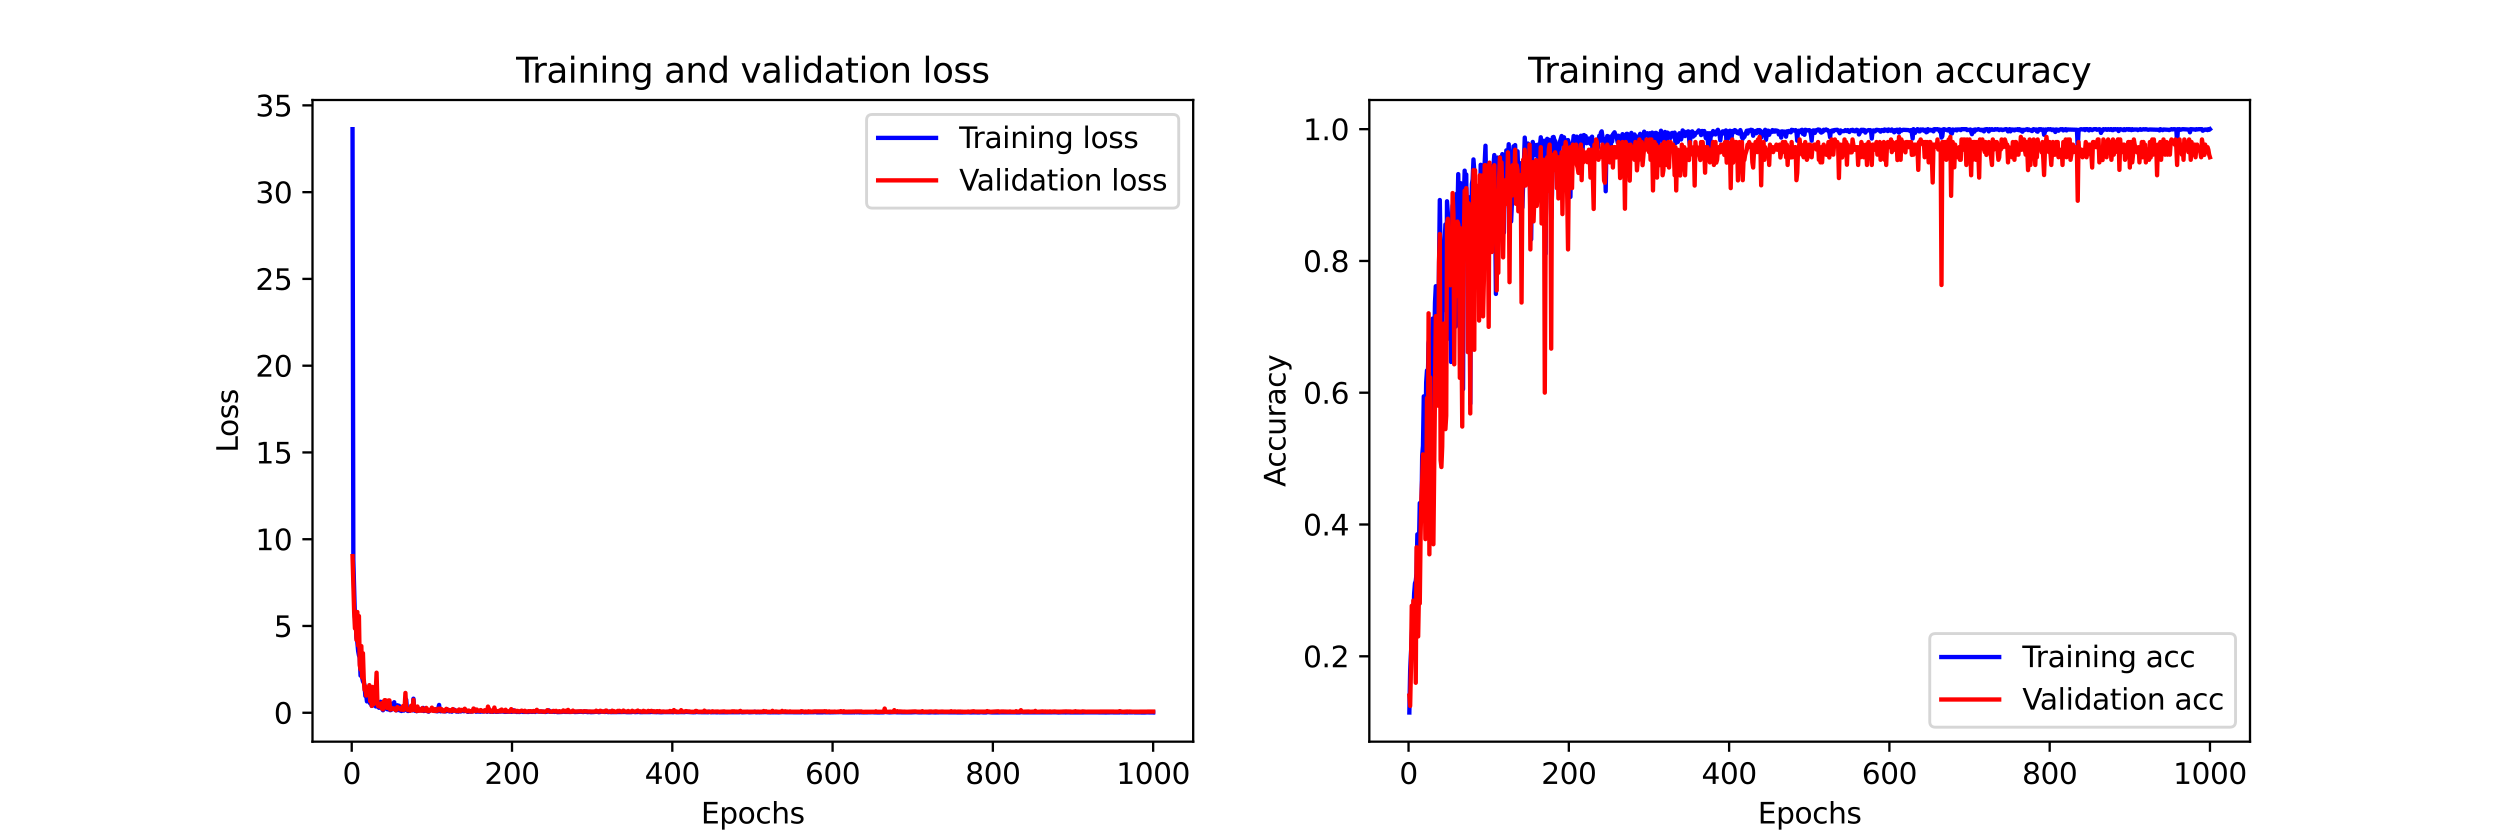 <?xml version="1.0" encoding="utf-8" standalone="no"?>
<!DOCTYPE svg PUBLIC "-//W3C//DTD SVG 1.1//EN"
  "http://www.w3.org/Graphics/SVG/1.1/DTD/svg11.dtd">
<svg xmlns:xlink="http://www.w3.org/1999/xlink" width="864pt" height="288pt" viewBox="0 0 864 288" xmlns="http://www.w3.org/2000/svg" version="1.1">
 <defs>
  <style type="text/css">*{stroke-linejoin: round; stroke-linecap: butt}</style>
 </defs>
 <g id="figure_1">
  <g id="patch_1">
   <path d="M 0 288 
L 864 288 
L 864 0 
L 0 0 
z
" style="fill: #ffffff"/>
  </g>
  <g id="axes_1">
   <g id="patch_2">
    <path d="M 108 256.32 
L 412.364 256.32 
L 412.364 34.56 
L 108 34.56 
z
" style="fill: #ffffff"/>
   </g>
   <g id="matplotlib.axis_1">
    <g id="xtick_1">
     <g id="line2d_1">
      <defs>
       <path id="mb06ab46ecc" d="M 0 0 
L 0 3.5 
" style="stroke: #000000; stroke-width: 0.8"/>
      </defs>
      <g>
       <use xlink:href="#mb06ab46ecc" x="121.558" y="256.32" style="stroke: #000000; stroke-width: 0.8"/>
      </g>
     </g>
     <g id="text_1">
      <!-- 0 -->
      <g transform="translate(118.376 270.918) scale(0.1 -0.1)">
       <defs>
        <path id="DejaVuSans-30" d="M 2034 4250 
Q 1547 4250 1301 3770 
Q 1056 3291 1056 2328 
Q 1056 1369 1301 889 
Q 1547 409 2034 409 
Q 2525 409 2770 889 
Q 3016 1369 3016 2328 
Q 3016 3291 2770 3770 
Q 2525 4250 2034 4250 
z
M 2034 4750 
Q 2819 4750 3233 4129 
Q 3647 3509 3647 2328 
Q 3647 1150 3233 529 
Q 2819 -91 2034 -91 
Q 1250 -91 836 529 
Q 422 1150 422 2328 
Q 422 3509 836 4129 
Q 1250 4750 2034 4750 
z
" transform="scale(0.016)"/>
       </defs>
       <use xlink:href="#DejaVuSans-30"/>
      </g>
     </g>
    </g>
    <g id="xtick_2">
     <g id="line2d_2">
      <g>
       <use xlink:href="#mb06ab46ecc" x="176.952" y="256.32" style="stroke: #000000; stroke-width: 0.8"/>
      </g>
     </g>
     <g id="text_2">
      <!-- 200 -->
      <g transform="translate(167.408 270.918) scale(0.1 -0.1)">
       <defs>
        <path id="DejaVuSans-32" d="M 1228 531 
L 3431 531 
L 3431 0 
L 469 0 
L 469 531 
Q 828 903 1448 1529 
Q 2069 2156 2228 2338 
Q 2531 2678 2651 2914 
Q 2772 3150 2772 3378 
Q 2772 3750 2511 3984 
Q 2250 4219 1831 4219 
Q 1534 4219 1204 4116 
Q 875 4013 500 3803 
L 500 4441 
Q 881 4594 1212 4672 
Q 1544 4750 1819 4750 
Q 2544 4750 2975 4387 
Q 3406 4025 3406 3419 
Q 3406 3131 3298 2873 
Q 3191 2616 2906 2266 
Q 2828 2175 2409 1742 
Q 1991 1309 1228 531 
z
" transform="scale(0.016)"/>
       </defs>
       <use xlink:href="#DejaVuSans-32"/>
       <use xlink:href="#DejaVuSans-30" x="63.623"/>
       <use xlink:href="#DejaVuSans-30" x="127.246"/>
      </g>
     </g>
    </g>
    <g id="xtick_3">
     <g id="line2d_3">
      <g>
       <use xlink:href="#mb06ab46ecc" x="232.346" y="256.32" style="stroke: #000000; stroke-width: 0.8"/>
      </g>
     </g>
     <g id="text_3">
      <!-- 400 -->
      <g transform="translate(222.802 270.918) scale(0.1 -0.1)">
       <defs>
        <path id="DejaVuSans-34" d="M 2419 4116 
L 825 1625 
L 2419 1625 
L 2419 4116 
z
M 2253 4666 
L 3047 4666 
L 3047 1625 
L 3713 1625 
L 3713 1100 
L 3047 1100 
L 3047 0 
L 2419 0 
L 2419 1100 
L 313 1100 
L 313 1709 
L 2253 4666 
z
" transform="scale(0.016)"/>
       </defs>
       <use xlink:href="#DejaVuSans-34"/>
       <use xlink:href="#DejaVuSans-30" x="63.623"/>
       <use xlink:href="#DejaVuSans-30" x="127.246"/>
      </g>
     </g>
    </g>
    <g id="xtick_4">
     <g id="line2d_4">
      <g>
       <use xlink:href="#mb06ab46ecc" x="287.74" y="256.32" style="stroke: #000000; stroke-width: 0.8"/>
      </g>
     </g>
     <g id="text_4">
      <!-- 600 -->
      <g transform="translate(278.197 270.918) scale(0.1 -0.1)">
       <defs>
        <path id="DejaVuSans-36" d="M 2113 2584 
Q 1688 2584 1439 2293 
Q 1191 2003 1191 1497 
Q 1191 994 1439 701 
Q 1688 409 2113 409 
Q 2538 409 2786 701 
Q 3034 994 3034 1497 
Q 3034 2003 2786 2293 
Q 2538 2584 2113 2584 
z
M 3366 4563 
L 3366 3988 
Q 3128 4100 2886 4159 
Q 2644 4219 2406 4219 
Q 1781 4219 1451 3797 
Q 1122 3375 1075 2522 
Q 1259 2794 1537 2939 
Q 1816 3084 2150 3084 
Q 2853 3084 3261 2657 
Q 3669 2231 3669 1497 
Q 3669 778 3244 343 
Q 2819 -91 2113 -91 
Q 1303 -91 875 529 
Q 447 1150 447 2328 
Q 447 3434 972 4092 
Q 1497 4750 2381 4750 
Q 2619 4750 2861 4703 
Q 3103 4656 3366 4563 
z
" transform="scale(0.016)"/>
       </defs>
       <use xlink:href="#DejaVuSans-36"/>
       <use xlink:href="#DejaVuSans-30" x="63.623"/>
       <use xlink:href="#DejaVuSans-30" x="127.246"/>
      </g>
     </g>
    </g>
    <g id="xtick_5">
     <g id="line2d_5">
      <g>
       <use xlink:href="#mb06ab46ecc" x="343.135" y="256.32" style="stroke: #000000; stroke-width: 0.8"/>
      </g>
     </g>
     <g id="text_5">
      <!-- 800 -->
      <g transform="translate(333.591 270.918) scale(0.1 -0.1)">
       <defs>
        <path id="DejaVuSans-38" d="M 2034 2216 
Q 1584 2216 1326 1975 
Q 1069 1734 1069 1313 
Q 1069 891 1326 650 
Q 1584 409 2034 409 
Q 2484 409 2743 651 
Q 3003 894 3003 1313 
Q 3003 1734 2745 1975 
Q 2488 2216 2034 2216 
z
M 1403 2484 
Q 997 2584 770 2862 
Q 544 3141 544 3541 
Q 544 4100 942 4425 
Q 1341 4750 2034 4750 
Q 2731 4750 3128 4425 
Q 3525 4100 3525 3541 
Q 3525 3141 3298 2862 
Q 3072 2584 2669 2484 
Q 3125 2378 3379 2068 
Q 3634 1759 3634 1313 
Q 3634 634 3220 271 
Q 2806 -91 2034 -91 
Q 1263 -91 848 271 
Q 434 634 434 1313 
Q 434 1759 690 2068 
Q 947 2378 1403 2484 
z
M 1172 3481 
Q 1172 3119 1398 2916 
Q 1625 2713 2034 2713 
Q 2441 2713 2670 2916 
Q 2900 3119 2900 3481 
Q 2900 3844 2670 4047 
Q 2441 4250 2034 4250 
Q 1625 4250 1398 4047 
Q 1172 3844 1172 3481 
z
" transform="scale(0.016)"/>
       </defs>
       <use xlink:href="#DejaVuSans-38"/>
       <use xlink:href="#DejaVuSans-30" x="63.623"/>
       <use xlink:href="#DejaVuSans-30" x="127.246"/>
      </g>
     </g>
    </g>
    <g id="xtick_6">
     <g id="line2d_6">
      <g>
       <use xlink:href="#mb06ab46ecc" x="398.529" y="256.32" style="stroke: #000000; stroke-width: 0.8"/>
      </g>
     </g>
     <g id="text_6">
      <!-- 1000 -->
      <g transform="translate(385.804 270.918) scale(0.1 -0.1)">
       <defs>
        <path id="DejaVuSans-31" d="M 794 531 
L 1825 531 
L 1825 4091 
L 703 3866 
L 703 4441 
L 1819 4666 
L 2450 4666 
L 2450 531 
L 3481 531 
L 3481 0 
L 794 0 
L 794 531 
z
" transform="scale(0.016)"/>
       </defs>
       <use xlink:href="#DejaVuSans-31"/>
       <use xlink:href="#DejaVuSans-30" x="63.623"/>
       <use xlink:href="#DejaVuSans-30" x="127.246"/>
       <use xlink:href="#DejaVuSans-30" x="190.869"/>
      </g>
     </g>
    </g>
    <g id="text_7">
     <!-- Epochs -->
     <g transform="translate(242.266 284.597) scale(0.1 -0.1)">
      <defs>
       <path id="DejaVuSans-45" d="M 628 4666 
L 3578 4666 
L 3578 4134 
L 1259 4134 
L 1259 2753 
L 3481 2753 
L 3481 2222 
L 1259 2222 
L 1259 531 
L 3634 531 
L 3634 0 
L 628 0 
L 628 4666 
z
" transform="scale(0.016)"/>
       <path id="DejaVuSans-70" d="M 1159 525 
L 1159 -1331 
L 581 -1331 
L 581 3500 
L 1159 3500 
L 1159 2969 
Q 1341 3281 1617 3432 
Q 1894 3584 2278 3584 
Q 2916 3584 3314 3078 
Q 3713 2572 3713 1747 
Q 3713 922 3314 415 
Q 2916 -91 2278 -91 
Q 1894 -91 1617 61 
Q 1341 213 1159 525 
z
M 3116 1747 
Q 3116 2381 2855 2742 
Q 2594 3103 2138 3103 
Q 1681 3103 1420 2742 
Q 1159 2381 1159 1747 
Q 1159 1113 1420 752 
Q 1681 391 2138 391 
Q 2594 391 2855 752 
Q 3116 1113 3116 1747 
z
" transform="scale(0.016)"/>
       <path id="DejaVuSans-6f" d="M 1959 3097 
Q 1497 3097 1228 2736 
Q 959 2375 959 1747 
Q 959 1119 1226 758 
Q 1494 397 1959 397 
Q 2419 397 2687 759 
Q 2956 1122 2956 1747 
Q 2956 2369 2687 2733 
Q 2419 3097 1959 3097 
z
M 1959 3584 
Q 2709 3584 3137 3096 
Q 3566 2609 3566 1747 
Q 3566 888 3137 398 
Q 2709 -91 1959 -91 
Q 1206 -91 779 398 
Q 353 888 353 1747 
Q 353 2609 779 3096 
Q 1206 3584 1959 3584 
z
" transform="scale(0.016)"/>
       <path id="DejaVuSans-63" d="M 3122 3366 
L 3122 2828 
Q 2878 2963 2633 3030 
Q 2388 3097 2138 3097 
Q 1578 3097 1268 2742 
Q 959 2388 959 1747 
Q 959 1106 1268 751 
Q 1578 397 2138 397 
Q 2388 397 2633 464 
Q 2878 531 3122 666 
L 3122 134 
Q 2881 22 2623 -34 
Q 2366 -91 2075 -91 
Q 1284 -91 818 406 
Q 353 903 353 1747 
Q 353 2603 823 3093 
Q 1294 3584 2113 3584 
Q 2378 3584 2631 3529 
Q 2884 3475 3122 3366 
z
" transform="scale(0.016)"/>
       <path id="DejaVuSans-68" d="M 3513 2113 
L 3513 0 
L 2938 0 
L 2938 2094 
Q 2938 2591 2744 2837 
Q 2550 3084 2163 3084 
Q 1697 3084 1428 2787 
Q 1159 2491 1159 1978 
L 1159 0 
L 581 0 
L 581 4863 
L 1159 4863 
L 1159 2956 
Q 1366 3272 1645 3428 
Q 1925 3584 2291 3584 
Q 2894 3584 3203 3211 
Q 3513 2838 3513 2113 
z
" transform="scale(0.016)"/>
       <path id="DejaVuSans-73" d="M 2834 3397 
L 2834 2853 
Q 2591 2978 2328 3040 
Q 2066 3103 1784 3103 
Q 1356 3103 1142 2972 
Q 928 2841 928 2578 
Q 928 2378 1081 2264 
Q 1234 2150 1697 2047 
L 1894 2003 
Q 2506 1872 2764 1633 
Q 3022 1394 3022 966 
Q 3022 478 2636 193 
Q 2250 -91 1575 -91 
Q 1294 -91 989 -36 
Q 684 19 347 128 
L 347 722 
Q 666 556 975 473 
Q 1284 391 1588 391 
Q 1994 391 2212 530 
Q 2431 669 2431 922 
Q 2431 1156 2273 1281 
Q 2116 1406 1581 1522 
L 1381 1569 
Q 847 1681 609 1914 
Q 372 2147 372 2553 
Q 372 3047 722 3315 
Q 1072 3584 1716 3584 
Q 2034 3584 2315 3537 
Q 2597 3491 2834 3397 
z
" transform="scale(0.016)"/>
      </defs>
      <use xlink:href="#DejaVuSans-45"/>
      <use xlink:href="#DejaVuSans-70" x="63.184"/>
      <use xlink:href="#DejaVuSans-6f" x="126.66"/>
      <use xlink:href="#DejaVuSans-63" x="187.842"/>
      <use xlink:href="#DejaVuSans-68" x="242.822"/>
      <use xlink:href="#DejaVuSans-73" x="306.201"/>
     </g>
    </g>
   </g>
   <g id="matplotlib.axis_2">
    <g id="ytick_1">
     <g id="line2d_7">
      <defs>
       <path id="m108e54b109" d="M 0 0 
L -3.5 0 
" style="stroke: #000000; stroke-width: 0.8"/>
      </defs>
      <g>
       <use xlink:href="#m108e54b109" x="108" y="246.325" style="stroke: #000000; stroke-width: 0.8"/>
      </g>
     </g>
     <g id="text_8">
      <!-- 0 -->
      <g transform="translate(94.638 250.124) scale(0.1 -0.1)">
       <use xlink:href="#DejaVuSans-30"/>
      </g>
     </g>
    </g>
    <g id="ytick_2">
     <g id="line2d_8">
      <g>
       <use xlink:href="#m108e54b109" x="108" y="216.339" style="stroke: #000000; stroke-width: 0.8"/>
      </g>
     </g>
     <g id="text_9">
      <!-- 5 -->
      <g transform="translate(94.638 220.138) scale(0.1 -0.1)">
       <defs>
        <path id="DejaVuSans-35" d="M 691 4666 
L 3169 4666 
L 3169 4134 
L 1269 4134 
L 1269 2991 
Q 1406 3038 1543 3061 
Q 1681 3084 1819 3084 
Q 2600 3084 3056 2656 
Q 3513 2228 3513 1497 
Q 3513 744 3044 326 
Q 2575 -91 1722 -91 
Q 1428 -91 1123 -41 
Q 819 9 494 109 
L 494 744 
Q 775 591 1075 516 
Q 1375 441 1709 441 
Q 2250 441 2565 725 
Q 2881 1009 2881 1497 
Q 2881 1984 2565 2268 
Q 2250 2553 1709 2553 
Q 1456 2553 1204 2497 
Q 953 2441 691 2322 
L 691 4666 
z
" transform="scale(0.016)"/>
       </defs>
       <use xlink:href="#DejaVuSans-35"/>
      </g>
     </g>
    </g>
    <g id="ytick_3">
     <g id="line2d_9">
      <g>
       <use xlink:href="#m108e54b109" x="108" y="186.352" style="stroke: #000000; stroke-width: 0.8"/>
      </g>
     </g>
     <g id="text_10">
      <!-- 10 -->
      <g transform="translate(88.275 190.152) scale(0.1 -0.1)">
       <use xlink:href="#DejaVuSans-31"/>
       <use xlink:href="#DejaVuSans-30" x="63.623"/>
      </g>
     </g>
    </g>
    <g id="ytick_4">
     <g id="line2d_10">
      <g>
       <use xlink:href="#m108e54b109" x="108" y="156.366" style="stroke: #000000; stroke-width: 0.8"/>
      </g>
     </g>
     <g id="text_11">
      <!-- 15 -->
      <g transform="translate(88.275 160.165) scale(0.1 -0.1)">
       <use xlink:href="#DejaVuSans-31"/>
       <use xlink:href="#DejaVuSans-35" x="63.623"/>
      </g>
     </g>
    </g>
    <g id="ytick_5">
     <g id="line2d_11">
      <g>
       <use xlink:href="#m108e54b109" x="108" y="126.38" style="stroke: #000000; stroke-width: 0.8"/>
      </g>
     </g>
     <g id="text_12">
      <!-- 20 -->
      <g transform="translate(88.275 130.179) scale(0.1 -0.1)">
       <use xlink:href="#DejaVuSans-32"/>
       <use xlink:href="#DejaVuSans-30" x="63.623"/>
      </g>
     </g>
    </g>
    <g id="ytick_6">
     <g id="line2d_12">
      <g>
       <use xlink:href="#m108e54b109" x="108" y="96.393" style="stroke: #000000; stroke-width: 0.8"/>
      </g>
     </g>
     <g id="text_13">
      <!-- 25 -->
      <g transform="translate(88.275 100.193) scale(0.1 -0.1)">
       <use xlink:href="#DejaVuSans-32"/>
       <use xlink:href="#DejaVuSans-35" x="63.623"/>
      </g>
     </g>
    </g>
    <g id="ytick_7">
     <g id="line2d_13">
      <g>
       <use xlink:href="#m108e54b109" x="108" y="66.407" style="stroke: #000000; stroke-width: 0.8"/>
      </g>
     </g>
     <g id="text_14">
      <!-- 30 -->
      <g transform="translate(88.275 70.206) scale(0.1 -0.1)">
       <defs>
        <path id="DejaVuSans-33" d="M 2597 2516 
Q 3050 2419 3304 2112 
Q 3559 1806 3559 1356 
Q 3559 666 3084 287 
Q 2609 -91 1734 -91 
Q 1441 -91 1130 -33 
Q 819 25 488 141 
L 488 750 
Q 750 597 1062 519 
Q 1375 441 1716 441 
Q 2309 441 2620 675 
Q 2931 909 2931 1356 
Q 2931 1769 2642 2001 
Q 2353 2234 1838 2234 
L 1294 2234 
L 1294 2753 
L 1863 2753 
Q 2328 2753 2575 2939 
Q 2822 3125 2822 3475 
Q 2822 3834 2567 4026 
Q 2313 4219 1838 4219 
Q 1578 4219 1281 4162 
Q 984 4106 628 3988 
L 628 4550 
Q 988 4650 1302 4700 
Q 1616 4750 1894 4750 
Q 2613 4750 3031 4423 
Q 3450 4097 3450 3541 
Q 3450 3153 3228 2886 
Q 3006 2619 2597 2516 
z
" transform="scale(0.016)"/>
       </defs>
       <use xlink:href="#DejaVuSans-33"/>
       <use xlink:href="#DejaVuSans-30" x="63.623"/>
      </g>
     </g>
    </g>
    <g id="ytick_8">
     <g id="line2d_14">
      <g>
       <use xlink:href="#m108e54b109" x="108" y="36.421" style="stroke: #000000; stroke-width: 0.8"/>
      </g>
     </g>
     <g id="text_15">
      <!-- 35 -->
      <g transform="translate(88.275 40.22) scale(0.1 -0.1)">
       <use xlink:href="#DejaVuSans-33"/>
       <use xlink:href="#DejaVuSans-35" x="63.623"/>
      </g>
     </g>
    </g>
    <g id="text_16">
     <!-- Loss -->
     <g transform="translate(82.195 156.407) rotate(-90) scale(0.1 -0.1)">
      <defs>
       <path id="DejaVuSans-4c" d="M 628 4666 
L 1259 4666 
L 1259 531 
L 3531 531 
L 3531 0 
L 628 0 
L 628 4666 
z
" transform="scale(0.016)"/>
      </defs>
      <use xlink:href="#DejaVuSans-4c"/>
      <use xlink:href="#DejaVuSans-6f" x="53.963"/>
      <use xlink:href="#DejaVuSans-73" x="115.145"/>
      <use xlink:href="#DejaVuSans-73" x="167.244"/>
     </g>
    </g>
   </g>
   <g id="line2d_15">
    <path d="M 121.835 44.64 
L 122.112 193.451 
L 122.666 213.14 
L 122.943 215.374 
L 123.22 220.439 
L 123.497 221.943 
L 123.774 225.002 
L 124.05 226.486 
L 124.327 227.167 
L 124.604 233.485 
L 124.881 230.896 
L 125.158 234.202 
L 125.435 235.465 
L 125.712 235.885 
L 125.989 236.884 
L 126.266 240.525 
L 126.543 240.22 
L 126.82 242.409 
L 127.097 238.186 
L 127.374 241.807 
L 127.928 243.1 
L 128.205 243.161 
L 128.482 243.922 
L 128.759 243.468 
L 129.036 240.1 
L 129.313 243.775 
L 129.59 243.623 
L 129.867 244.142 
L 130.144 241.077 
L 130.421 243.333 
L 130.698 244.366 
L 130.975 244.603 
L 131.252 244.288 
L 131.529 242.533 
L 132.083 244.948 
L 132.36 245.459 
L 132.637 244.915 
L 132.914 242.766 
L 133.191 243.1 
L 133.468 244.583 
L 133.744 245.083 
L 134.298 245.196 
L 134.575 244.27 
L 134.852 245.437 
L 135.129 245.381 
L 135.406 243.193 
L 135.683 244.674 
L 135.96 244.991 
L 136.237 242.685 
L 136.514 245.241 
L 136.791 245.432 
L 137.068 245.472 
L 137.345 243.739 
L 137.622 244.142 
L 137.899 243.916 
L 138.176 245.53 
L 138.453 245.352 
L 138.73 245.723 
L 139.007 245.404 
L 139.284 244.604 
L 139.561 245.582 
L 139.838 245.251 
L 140.115 244.104 
L 140.392 241.848 
L 140.669 245.475 
L 140.946 245.719 
L 141.5 245.648 
L 141.777 244.965 
L 142.054 245.305 
L 142.608 245.49 
L 142.885 241.471 
L 143.161 244.997 
L 143.438 245.648 
L 143.715 245.639 
L 143.992 245.788 
L 144.546 245.556 
L 144.823 244.986 
L 145.1 245.376 
L 145.377 245.309 
L 145.654 245.547 
L 145.931 245.554 
L 146.208 244.648 
L 146.485 245.732 
L 146.762 244.989 
L 147.039 245.536 
L 148.147 245.936 
L 148.424 245.546 
L 148.978 245.251 
L 149.809 245.562 
L 150.086 245.458 
L 150.363 245.75 
L 150.64 245.234 
L 150.917 245.797 
L 151.194 245.831 
L 151.748 243.623 
L 152.025 245.702 
L 152.302 245.828 
L 152.855 245.552 
L 153.132 245.807 
L 153.963 245.838 
L 154.24 245.785 
L 154.517 245.166 
L 154.794 245.688 
L 155.071 245.649 
L 155.348 245.884 
L 155.625 245.582 
L 156.179 245.957 
L 156.733 245.242 
L 157.01 245.284 
L 157.287 245.48 
L 157.564 245.844 
L 157.841 245.929 
L 158.118 245.82 
L 158.395 245.941 
L 158.672 245.719 
L 159.226 245.876 
L 159.78 245.625 
L 160.334 245.803 
L 160.888 245.378 
L 161.442 245.893 
L 161.719 246.02 
L 162.273 245.876 
L 162.549 245.835 
L 162.826 245.954 
L 163.38 245.812 
L 163.657 245.27 
L 163.934 245.16 
L 164.211 245.739 
L 164.488 245.961 
L 164.765 245.891 
L 165.319 245.928 
L 165.596 245.835 
L 165.873 245.967 
L 166.15 245.944 
L 166.427 245.722 
L 166.704 245.916 
L 167.535 245.842 
L 167.812 245.801 
L 168.089 245.552 
L 168.366 245.985 
L 168.643 245.336 
L 168.92 245.044 
L 169.197 245.873 
L 169.474 245.989 
L 169.751 245.809 
L 170.028 245.99 
L 170.582 245.996 
L 170.859 245.334 
L 171.136 245.564 
L 171.413 246.011 
L 172.52 245.946 
L 172.797 245.746 
L 173.074 245.923 
L 173.351 245.78 
L 174.459 246.029 
L 176.398 245.917 
L 176.675 246.009 
L 177.229 245.94 
L 177.506 245.487 
L 177.783 245.908 
L 178.337 245.96 
L 178.614 246.071 
L 178.891 245.995 
L 179.445 246.062 
L 179.722 246.047 
L 179.999 245.853 
L 180.276 245.839 
L 180.553 246.022 
L 181.937 246.033 
L 182.768 246.061 
L 183.045 245.943 
L 183.876 246.027 
L 184.43 245.975 
L 184.984 246.053 
L 185.261 245.666 
L 185.538 245.874 
L 188.585 246.055 
L 189.416 245.877 
L 189.693 245.524 
L 189.97 245.996 
L 190.801 245.994 
L 191.078 246.007 
L 191.354 245.856 
L 191.631 246.044 
L 191.908 245.964 
L 192.739 246.116 
L 194.401 246.035 
L 194.678 245.897 
L 195.232 246.039 
L 196.34 246.021 
L 196.894 246.064 
L 197.725 246.023 
L 198.002 245.865 
L 198.556 246.083 
L 199.387 246.056 
L 200.771 245.968 
L 201.602 246.079 
L 201.879 245.879 
L 202.156 246.019 
L 202.71 245.929 
L 202.987 246.11 
L 203.818 246.039 
L 204.095 246.127 
L 204.926 246.103 
L 206.588 245.951 
L 206.865 246.13 
L 207.419 246.073 
L 207.696 245.92 
L 209.081 246.065 
L 209.635 245.977 
L 210.189 246.114 
L 210.465 246.107 
L 210.742 245.908 
L 211.019 246.116 
L 212.681 246.095 
L 216.005 246.054 
L 216.559 246.117 
L 218.221 246.118 
L 218.775 245.981 
L 219.329 246.09 
L 219.606 246.128 
L 219.883 246.05 
L 220.159 246.108 
L 220.436 246.008 
L 221.267 246.119 
L 224.868 246.09 
L 225.145 245.909 
L 225.422 246.084 
L 225.699 245.902 
L 225.976 246.1 
L 226.53 246.083 
L 226.807 246.164 
L 227.084 246.079 
L 228.469 246.168 
L 229.577 246.087 
L 230.407 246.1 
L 232.346 246.098 
L 232.623 246.16 
L 233.177 246.006 
L 233.731 246.123 
L 235.947 246.097 
L 236.501 246.126 
L 237.055 246.03 
L 237.609 246.053 
L 239.547 246.166 
L 240.378 246.146 
L 240.655 246.037 
L 241.486 246.126 
L 244.81 246.161 
L 245.087 245.97 
L 245.641 246.17 
L 247.026 246.131 
L 247.857 246.187 
L 248.134 246.126 
L 248.688 246.174 
L 255.612 246.136 
L 255.889 246.008 
L 256.443 246.186 
L 258.382 246.08 
L 258.935 246.182 
L 260.597 246.092 
L 260.874 245.988 
L 261.151 246.16 
L 261.705 246.172 
L 261.982 246.07 
L 262.259 246.173 
L 264.752 246.09 
L 265.306 246.159 
L 266.137 246.186 
L 267.799 246.158 
L 269.183 246.192 
L 270.568 246.081 
L 271.122 246.132 
L 276.939 246.182 
L 277.216 246.04 
L 278.046 246.188 
L 278.6 246.175 
L 279.708 246.154 
L 281.37 246.153 
L 281.647 246.012 
L 282.201 246.185 
L 283.863 246.186 
L 284.417 246.187 
L 284.694 246.112 
L 285.248 246.177 
L 285.802 246.167 
L 286.91 246.187 
L 291.064 246.088 
L 291.341 246.201 
L 292.172 246.19 
L 294.665 246.183 
L 294.942 246.126 
L 295.219 246.217 
L 295.773 246.034 
L 296.05 246.187 
L 296.604 246.107 
L 296.88 246.192 
L 297.434 246.174 
L 298.542 246.207 
L 301.589 246.15 
L 302.42 246.2 
L 303.805 246.21 
L 305.467 246.179 
L 305.744 246.043 
L 307.405 246.2 
L 309.344 246.099 
L 309.898 246.165 
L 313.499 246.202 
L 315.161 246.182 
L 316.545 246.108 
L 317.099 246.16 
L 317.653 246.198 
L 319.038 246.177 
L 320.146 246.181 
L 320.7 246.203 
L 321.254 246.227 
L 322.085 246.156 
L 323.193 246.218 
L 324.024 246.188 
L 325.686 246.164 
L 330.948 246.206 
L 332.61 246.211 
L 334.549 246.16 
L 335.379 246.215 
L 337.041 246.19 
L 338.426 246.228 
L 338.98 246.136 
L 339.811 246.213 
L 340.919 246.207 
L 341.196 246.076 
L 342.858 246.221 
L 347.566 246.19 
L 352.552 246.209 
L 352.829 245.93 
L 353.106 246.136 
L 353.937 246.201 
L 355.598 246.204 
L 365.015 246.177 
L 365.846 246.234 
L 366.954 246.183 
L 368.339 246.21 
L 369.17 246.181 
L 370.001 246.218 
L 370.832 246.221 
L 374.155 246.219 
L 374.709 246.194 
L 379.418 246.194 
L 379.972 246.224 
L 382.465 246.228 
L 384.126 246.193 
L 384.68 246.205 
L 386.342 246.224 
L 386.896 246.221 
L 387.173 245.98 
L 387.45 246.19 
L 389.666 246.227 
L 389.943 246.164 
L 390.497 246.201 
L 391.328 246.204 
L 391.605 246.142 
L 392.159 246.217 
L 395.759 246.233 
L 396.313 246.196 
L 398.529 246.229 
L 398.529 246.229 
" clip-path="url(#p35256098c2)" style="fill: none; stroke: #0000ff; stroke-width: 1.5; stroke-linecap: square"/>
   </g>
   <g id="line2d_16">
    <path d="M 121.835 192.2 
L 122.389 211.523 
L 122.666 217.167 
L 122.943 215.194 
L 123.22 221.188 
L 123.497 211.51 
L 123.774 223.128 
L 124.05 212.914 
L 124.327 229.888 
L 124.604 231.391 
L 124.881 223.283 
L 125.158 234.124 
L 125.435 225.761 
L 125.712 234.593 
L 125.989 238.403 
L 126.266 237.308 
L 126.543 240.386 
L 126.82 238.586 
L 127.097 239.92 
L 127.374 239.683 
L 127.651 236.793 
L 127.928 242.335 
L 128.205 240.96 
L 128.482 243.971 
L 128.759 237.409 
L 129.036 243.43 
L 129.313 238.726 
L 129.59 243.08 
L 129.867 238.879 
L 130.144 232.485 
L 130.421 242.438 
L 130.698 244.079 
L 130.975 244.173 
L 131.252 243.391 
L 131.529 244.291 
L 131.806 243.081 
L 132.083 244.982 
L 132.36 245.18 
L 132.637 242.404 
L 132.914 241.981 
L 133.191 241.983 
L 133.744 244.652 
L 134.021 244.344 
L 134.298 242.065 
L 134.575 242.057 
L 134.852 245.241 
L 135.129 245.183 
L 135.406 244.7 
L 135.683 245.023 
L 135.96 244.824 
L 136.237 245.005 
L 136.514 244.868 
L 136.791 245.491 
L 137.068 245.251 
L 137.345 244.371 
L 137.622 244.832 
L 137.899 244.656 
L 138.176 244.732 
L 138.453 245.243 
L 138.73 245.201 
L 139.007 245.295 
L 139.284 244.005 
L 139.561 245.325 
L 139.838 244.504 
L 140.115 239.483 
L 140.392 244.996 
L 140.669 245.129 
L 140.946 245.444 
L 141.223 245.033 
L 141.5 245.476 
L 141.777 245.636 
L 142.054 243.934 
L 142.331 245.439 
L 142.608 245.183 
L 142.885 241.876 
L 143.161 245.331 
L 143.438 244.892 
L 143.992 245.723 
L 144.269 244.168 
L 144.546 245.62 
L 144.823 245.282 
L 145.1 245.636 
L 145.377 245.339 
L 145.654 245.588 
L 145.931 244.743 
L 146.208 245.611 
L 146.485 245.101 
L 146.762 245.256 
L 147.039 245.599 
L 147.316 244.653 
L 147.593 245.018 
L 147.87 245.795 
L 148.147 245.791 
L 148.424 245.383 
L 148.701 245.615 
L 148.978 245.362 
L 149.255 244.566 
L 149.532 245.612 
L 149.809 245.691 
L 150.086 245.2 
L 150.363 245.057 
L 150.64 245.715 
L 151.194 245.639 
L 151.471 244.943 
L 151.748 245.484 
L 152.025 244.906 
L 152.302 245.561 
L 152.579 245.066 
L 152.855 245.716 
L 153.132 245.78 
L 153.409 245.473 
L 153.686 245.818 
L 154.24 244.971 
L 154.517 245.338 
L 154.794 245.26 
L 155.071 245.623 
L 155.348 245.399 
L 155.902 245.724 
L 156.179 245.575 
L 156.456 245.051 
L 156.733 245.676 
L 157.01 245.479 
L 157.287 245.504 
L 157.564 245.698 
L 157.841 245.715 
L 158.118 245.54 
L 158.395 245.816 
L 158.672 245.194 
L 158.949 245.717 
L 159.226 245.678 
L 159.503 245.345 
L 160.057 245.436 
L 160.334 245.575 
L 160.611 244.939 
L 161.165 245.759 
L 161.442 245.718 
L 161.719 245.84 
L 161.996 245.554 
L 162.549 245.895 
L 163.103 245.676 
L 163.38 245.891 
L 163.657 244.865 
L 163.934 245.419 
L 164.211 245.662 
L 164.488 245.753 
L 164.765 245.22 
L 165.042 245.574 
L 165.319 245.591 
L 165.596 245.752 
L 165.873 245.498 
L 166.15 245.401 
L 166.427 245.685 
L 166.981 245.733 
L 167.258 245.877 
L 167.535 245.45 
L 168.089 245.824 
L 168.366 245.81 
L 168.643 244.199 
L 169.197 245.811 
L 169.474 245.859 
L 169.751 245.543 
L 170.028 245.934 
L 170.305 245.885 
L 170.582 245.683 
L 170.859 244.524 
L 171.136 245.701 
L 171.413 245.908 
L 171.69 245.733 
L 172.243 245.867 
L 172.52 245.795 
L 172.797 245.483 
L 173.074 245.821 
L 173.351 245.211 
L 173.628 245.774 
L 173.905 245.511 
L 174.459 245.866 
L 174.736 245.284 
L 175.013 245.847 
L 175.844 245.858 
L 176.121 245.92 
L 176.398 245.593 
L 176.675 245.073 
L 176.952 245.711 
L 177.229 245.889 
L 177.506 245.675 
L 177.783 245.848 
L 178.06 245.569 
L 178.337 245.85 
L 178.614 245.905 
L 178.891 245.689 
L 179.168 245.927 
L 179.445 245.919 
L 180.276 245.599 
L 181.107 245.871 
L 181.384 245.637 
L 181.66 245.937 
L 182.491 245.877 
L 182.768 245.762 
L 183.045 245.896 
L 183.322 245.772 
L 183.876 245.891 
L 184.43 245.723 
L 184.707 245.922 
L 185.261 245.643 
L 185.538 245.315 
L 185.815 245.791 
L 186.092 245.784 
L 186.369 245.935 
L 186.923 245.812 
L 187.477 245.894 
L 187.754 245.858 
L 188.031 245.987 
L 188.862 245.821 
L 189.139 245.434 
L 189.416 245.515 
L 189.97 245.93 
L 190.524 245.91 
L 190.801 245.949 
L 191.078 245.724 
L 191.354 245.672 
L 191.908 245.909 
L 192.185 245.669 
L 192.462 245.936 
L 192.739 245.871 
L 193.016 245.937 
L 193.293 245.773 
L 193.57 245.976 
L 193.847 245.882 
L 194.124 245.95 
L 194.401 245.871 
L 194.678 245.51 
L 194.955 245.864 
L 195.509 245.907 
L 195.786 245.576 
L 196.063 245.935 
L 196.34 245.346 
L 196.617 245.944 
L 196.894 245.84 
L 197.171 245.982 
L 197.725 245.966 
L 198.002 245.585 
L 198.279 245.888 
L 199.11 245.901 
L 200.771 245.815 
L 201.602 245.938 
L 201.879 245.788 
L 203.264 245.894 
L 205.757 245.923 
L 206.034 245.607 
L 206.311 245.869 
L 206.588 245.958 
L 206.865 245.825 
L 207.142 245.937 
L 207.419 245.627 
L 207.696 245.694 
L 207.973 245.949 
L 208.527 245.846 
L 208.804 245.983 
L 209.081 245.91 
L 209.358 245.567 
L 209.635 245.591 
L 209.912 245.906 
L 210.465 245.962 
L 210.742 245.911 
L 211.296 245.999 
L 211.573 245.609 
L 211.85 245.919 
L 212.127 245.748 
L 212.404 245.999 
L 212.681 245.945 
L 212.958 246.007 
L 213.235 245.908 
L 213.512 245.679 
L 213.789 245.891 
L 214.066 245.65 
L 214.343 245.861 
L 214.62 245.849 
L 214.897 245.98 
L 215.174 245.868 
L 215.451 245.566 
L 215.728 245.832 
L 216.005 245.918 
L 216.559 245.925 
L 216.836 245.945 
L 217.113 245.712 
L 217.39 245.95 
L 218.221 245.905 
L 218.498 245.637 
L 218.775 245.897 
L 219.606 245.936 
L 220.436 245.57 
L 220.713 245.892 
L 220.99 245.919 
L 221.267 245.815 
L 221.821 245.973 
L 222.098 245.948 
L 222.375 245.654 
L 222.652 245.972 
L 222.929 245.828 
L 223.206 245.981 
L 223.76 245.958 
L 224.037 245.676 
L 224.314 245.927 
L 224.591 245.766 
L 224.868 245.803 
L 225.145 245.67 
L 225.422 245.883 
L 225.699 245.811 
L 225.976 245.991 
L 226.253 245.819 
L 226.53 245.958 
L 226.807 245.952 
L 227.084 245.764 
L 227.638 245.945 
L 227.915 245.742 
L 228.192 245.966 
L 229.3 245.882 
L 229.577 245.981 
L 230.961 245.917 
L 231.238 245.972 
L 231.515 245.712 
L 231.792 245.981 
L 232.069 245.786 
L 232.346 245.915 
L 232.623 245.908 
L 232.9 245.402 
L 233.177 246.004 
L 233.731 245.836 
L 234.008 246.006 
L 235.116 245.961 
L 235.393 245.438 
L 235.67 245.9 
L 236.224 245.972 
L 236.501 245.857 
L 236.778 245.913 
L 237.055 245.748 
L 237.886 245.913 
L 238.163 245.857 
L 238.717 246.003 
L 240.101 245.975 
L 240.378 245.718 
L 240.655 245.686 
L 241.209 245.978 
L 242.317 245.961 
L 242.871 245.981 
L 243.148 245.894 
L 243.425 245.597 
L 243.702 245.953 
L 243.979 245.862 
L 244.256 246.001 
L 244.533 245.911 
L 245.364 245.998 
L 245.918 245.972 
L 246.195 245.813 
L 246.749 245.945 
L 248.134 245.886 
L 248.411 246.002 
L 250.349 245.846 
L 250.626 245.975 
L 252.565 245.961 
L 253.119 245.83 
L 253.396 245.894 
L 253.673 245.82 
L 253.95 245.984 
L 254.227 245.884 
L 255.058 245.961 
L 255.335 245.91 
L 255.889 245.692 
L 256.166 245.967 
L 258.382 245.967 
L 263.644 245.972 
L 263.921 245.725 
L 264.198 245.919 
L 264.752 245.818 
L 265.029 246.009 
L 265.583 245.979 
L 266.691 245.99 
L 266.968 245.664 
L 267.245 245.893 
L 267.799 245.989 
L 268.075 245.873 
L 268.906 245.987 
L 270.014 246 
L 270.291 245.689 
L 270.568 245.914 
L 270.845 245.991 
L 271.399 245.809 
L 271.676 245.948 
L 271.953 245.906 
L 272.507 245.993 
L 273.061 245.858 
L 273.338 245.975 
L 274.169 245.96 
L 276.662 245.974 
L 276.939 245.78 
L 278.046 246.009 
L 278.323 245.898 
L 278.877 245.98 
L 279.154 245.975 
L 279.431 245.819 
L 279.708 246.008 
L 279.985 245.895 
L 280.539 245.991 
L 281.093 245.89 
L 284.694 245.864 
L 284.971 245.785 
L 285.248 245.893 
L 285.525 245.808 
L 285.802 246.016 
L 286.633 245.858 
L 286.91 245.993 
L 287.463 245.961 
L 288.017 245.964 
L 288.571 245.921 
L 288.848 246.019 
L 289.956 245.915 
L 290.233 246.014 
L 290.51 245.778 
L 290.787 245.809 
L 291.064 245.997 
L 291.341 245.979 
L 291.618 245.796 
L 291.895 245.972 
L 297.711 245.881 
L 297.988 246.004 
L 302.42 245.983 
L 302.697 245.826 
L 302.974 245.997 
L 305.467 245.982 
L 305.744 244.883 
L 306.021 245.975 
L 306.851 245.979 
L 307.128 246.007 
L 307.682 245.929 
L 308.236 246.026 
L 308.513 245.934 
L 308.79 245.999 
L 309.067 245.431 
L 309.344 245.963 
L 309.621 245.999 
L 310.175 245.784 
L 310.452 245.949 
L 310.729 245.974 
L 311.006 245.853 
L 311.283 245.954 
L 311.56 245.897 
L 312.114 245.975 
L 312.391 245.928 
L 312.945 245.969 
L 313.499 245.986 
L 316.268 245.862 
L 317.099 245.977 
L 318.207 245.952 
L 318.484 245.941 
L 318.761 245.777 
L 319.038 245.98 
L 319.592 245.979 
L 320.146 245.959 
L 320.7 245.972 
L 321.254 245.899 
L 321.808 245.897 
L 322.362 245.971 
L 323.47 245.854 
L 324.301 245.981 
L 325.686 245.908 
L 326.239 245.962 
L 327.347 245.966 
L 328.455 245.942 
L 328.732 245.795 
L 329.009 245.962 
L 330.117 245.892 
L 330.394 245.99 
L 331.225 245.913 
L 331.502 245.977 
L 331.779 245.898 
L 332.333 245.967 
L 334.272 246 
L 334.549 245.888 
L 335.103 245.994 
L 336.487 245.81 
L 337.041 245.945 
L 340.642 245.954 
L 341.196 245.756 
L 341.473 245.919 
L 341.75 245.883 
L 342.304 246.002 
L 343.412 245.93 
L 345.073 245.824 
L 345.35 245.986 
L 346.181 245.89 
L 346.735 245.896 
L 348.674 245.973 
L 348.951 245.87 
L 349.505 245.985 
L 350.89 245.977 
L 351.167 245.784 
L 351.444 245.956 
L 352.552 245.909 
L 352.829 245.439 
L 353.106 245.914 
L 353.66 245.956 
L 355.598 245.889 
L 355.875 245.98 
L 356.429 245.962 
L 357.537 245.911 
L 357.814 245.687 
L 358.091 245.988 
L 358.922 245.981 
L 360.307 245.865 
L 360.861 245.93 
L 361.415 245.879 
L 361.692 246 
L 361.969 245.923 
L 362.523 245.955 
L 362.8 245.86 
L 363.354 245.973 
L 364.461 245.877 
L 365.292 245.974 
L 365.846 245.958 
L 366.677 245.953 
L 367.785 245.89 
L 368.616 245.865 
L 368.893 245.933 
L 369.17 245.86 
L 369.447 245.946 
L 369.724 245.886 
L 370.555 245.994 
L 371.109 245.922 
L 371.386 245.927 
L 371.663 245.789 
L 371.94 245.937 
L 372.494 245.913 
L 373.602 245.981 
L 374.155 245.853 
L 375.263 245.957 
L 383.849 245.911 
L 386.065 245.946 
L 386.619 245.944 
L 386.896 245.773 
L 387.45 245.917 
L 388.004 245.997 
L 389.666 245.887 
L 389.943 245.978 
L 390.22 245.89 
L 391.328 245.962 
L 392.713 245.963 
L 398.529 245.913 
L 398.529 245.913 
" clip-path="url(#p35256098c2)" style="fill: none; stroke: #ff0000; stroke-width: 1.5; stroke-linecap: square"/>
   </g>
   <g id="patch_3">
    <path d="M 108 256.32 
L 108 34.56 
" style="fill: none; stroke: #000000; stroke-width: 0.8; stroke-linejoin: miter; stroke-linecap: square"/>
   </g>
   <g id="patch_4">
    <path d="M 412.364 256.32 
L 412.364 34.56 
" style="fill: none; stroke: #000000; stroke-width: 0.8; stroke-linejoin: miter; stroke-linecap: square"/>
   </g>
   <g id="patch_5">
    <path d="M 108 256.32 
L 412.364 256.32 
" style="fill: none; stroke: #000000; stroke-width: 0.8; stroke-linejoin: miter; stroke-linecap: square"/>
   </g>
   <g id="patch_6">
    <path d="M 108 34.56 
L 412.364 34.56 
" style="fill: none; stroke: #000000; stroke-width: 0.8; stroke-linejoin: miter; stroke-linecap: square"/>
   </g>
   <g id="text_17">
    <!-- Training and validation loss -->
    <g transform="translate(178.372 28.56) scale(0.12 -0.12)">
     <defs>
      <path id="DejaVuSans-54" d="M -19 4666 
L 3928 4666 
L 3928 4134 
L 2272 4134 
L 2272 0 
L 1638 0 
L 1638 4134 
L -19 4134 
L -19 4666 
z
" transform="scale(0.016)"/>
      <path id="DejaVuSans-72" d="M 2631 2963 
Q 2534 3019 2420 3045 
Q 2306 3072 2169 3072 
Q 1681 3072 1420 2755 
Q 1159 2438 1159 1844 
L 1159 0 
L 581 0 
L 581 3500 
L 1159 3500 
L 1159 2956 
Q 1341 3275 1631 3429 
Q 1922 3584 2338 3584 
Q 2397 3584 2469 3576 
Q 2541 3569 2628 3553 
L 2631 2963 
z
" transform="scale(0.016)"/>
      <path id="DejaVuSans-61" d="M 2194 1759 
Q 1497 1759 1228 1600 
Q 959 1441 959 1056 
Q 959 750 1161 570 
Q 1363 391 1709 391 
Q 2188 391 2477 730 
Q 2766 1069 2766 1631 
L 2766 1759 
L 2194 1759 
z
M 3341 1997 
L 3341 0 
L 2766 0 
L 2766 531 
Q 2569 213 2275 61 
Q 1981 -91 1556 -91 
Q 1019 -91 701 211 
Q 384 513 384 1019 
Q 384 1609 779 1909 
Q 1175 2209 1959 2209 
L 2766 2209 
L 2766 2266 
Q 2766 2663 2505 2880 
Q 2244 3097 1772 3097 
Q 1472 3097 1187 3025 
Q 903 2953 641 2809 
L 641 3341 
Q 956 3463 1253 3523 
Q 1550 3584 1831 3584 
Q 2591 3584 2966 3190 
Q 3341 2797 3341 1997 
z
" transform="scale(0.016)"/>
      <path id="DejaVuSans-69" d="M 603 3500 
L 1178 3500 
L 1178 0 
L 603 0 
L 603 3500 
z
M 603 4863 
L 1178 4863 
L 1178 4134 
L 603 4134 
L 603 4863 
z
" transform="scale(0.016)"/>
      <path id="DejaVuSans-6e" d="M 3513 2113 
L 3513 0 
L 2938 0 
L 2938 2094 
Q 2938 2591 2744 2837 
Q 2550 3084 2163 3084 
Q 1697 3084 1428 2787 
Q 1159 2491 1159 1978 
L 1159 0 
L 581 0 
L 581 3500 
L 1159 3500 
L 1159 2956 
Q 1366 3272 1645 3428 
Q 1925 3584 2291 3584 
Q 2894 3584 3203 3211 
Q 3513 2838 3513 2113 
z
" transform="scale(0.016)"/>
      <path id="DejaVuSans-67" d="M 2906 1791 
Q 2906 2416 2648 2759 
Q 2391 3103 1925 3103 
Q 1463 3103 1205 2759 
Q 947 2416 947 1791 
Q 947 1169 1205 825 
Q 1463 481 1925 481 
Q 2391 481 2648 825 
Q 2906 1169 2906 1791 
z
M 3481 434 
Q 3481 -459 3084 -895 
Q 2688 -1331 1869 -1331 
Q 1566 -1331 1297 -1286 
Q 1028 -1241 775 -1147 
L 775 -588 
Q 1028 -725 1275 -790 
Q 1522 -856 1778 -856 
Q 2344 -856 2625 -561 
Q 2906 -266 2906 331 
L 2906 616 
Q 2728 306 2450 153 
Q 2172 0 1784 0 
Q 1141 0 747 490 
Q 353 981 353 1791 
Q 353 2603 747 3093 
Q 1141 3584 1784 3584 
Q 2172 3584 2450 3431 
Q 2728 3278 2906 2969 
L 2906 3500 
L 3481 3500 
L 3481 434 
z
" transform="scale(0.016)"/>
      <path id="DejaVuSans-20" transform="scale(0.016)"/>
      <path id="DejaVuSans-64" d="M 2906 2969 
L 2906 4863 
L 3481 4863 
L 3481 0 
L 2906 0 
L 2906 525 
Q 2725 213 2448 61 
Q 2172 -91 1784 -91 
Q 1150 -91 751 415 
Q 353 922 353 1747 
Q 353 2572 751 3078 
Q 1150 3584 1784 3584 
Q 2172 3584 2448 3432 
Q 2725 3281 2906 2969 
z
M 947 1747 
Q 947 1113 1208 752 
Q 1469 391 1925 391 
Q 2381 391 2643 752 
Q 2906 1113 2906 1747 
Q 2906 2381 2643 2742 
Q 2381 3103 1925 3103 
Q 1469 3103 1208 2742 
Q 947 2381 947 1747 
z
" transform="scale(0.016)"/>
      <path id="DejaVuSans-76" d="M 191 3500 
L 800 3500 
L 1894 563 
L 2988 3500 
L 3597 3500 
L 2284 0 
L 1503 0 
L 191 3500 
z
" transform="scale(0.016)"/>
      <path id="DejaVuSans-6c" d="M 603 4863 
L 1178 4863 
L 1178 0 
L 603 0 
L 603 4863 
z
" transform="scale(0.016)"/>
      <path id="DejaVuSans-74" d="M 1172 4494 
L 1172 3500 
L 2356 3500 
L 2356 3053 
L 1172 3053 
L 1172 1153 
Q 1172 725 1289 603 
Q 1406 481 1766 481 
L 2356 481 
L 2356 0 
L 1766 0 
Q 1100 0 847 248 
Q 594 497 594 1153 
L 594 3053 
L 172 3053 
L 172 3500 
L 594 3500 
L 594 4494 
L 1172 4494 
z
" transform="scale(0.016)"/>
     </defs>
     <use xlink:href="#DejaVuSans-54"/>
     <use xlink:href="#DejaVuSans-72" x="46.334"/>
     <use xlink:href="#DejaVuSans-61" x="87.447"/>
     <use xlink:href="#DejaVuSans-69" x="148.727"/>
     <use xlink:href="#DejaVuSans-6e" x="176.51"/>
     <use xlink:href="#DejaVuSans-69" x="239.889"/>
     <use xlink:href="#DejaVuSans-6e" x="267.672"/>
     <use xlink:href="#DejaVuSans-67" x="331.051"/>
     <use xlink:href="#DejaVuSans-20" x="394.527"/>
     <use xlink:href="#DejaVuSans-61" x="426.314"/>
     <use xlink:href="#DejaVuSans-6e" x="487.594"/>
     <use xlink:href="#DejaVuSans-64" x="550.973"/>
     <use xlink:href="#DejaVuSans-20" x="614.449"/>
     <use xlink:href="#DejaVuSans-76" x="646.236"/>
     <use xlink:href="#DejaVuSans-61" x="705.416"/>
     <use xlink:href="#DejaVuSans-6c" x="766.695"/>
     <use xlink:href="#DejaVuSans-69" x="794.479"/>
     <use xlink:href="#DejaVuSans-64" x="822.262"/>
     <use xlink:href="#DejaVuSans-61" x="885.738"/>
     <use xlink:href="#DejaVuSans-74" x="947.018"/>
     <use xlink:href="#DejaVuSans-69" x="986.227"/>
     <use xlink:href="#DejaVuSans-6f" x="1014.01"/>
     <use xlink:href="#DejaVuSans-6e" x="1075.191"/>
     <use xlink:href="#DejaVuSans-20" x="1138.57"/>
     <use xlink:href="#DejaVuSans-6c" x="1170.357"/>
     <use xlink:href="#DejaVuSans-6f" x="1198.141"/>
     <use xlink:href="#DejaVuSans-73" x="1259.322"/>
     <use xlink:href="#DejaVuSans-73" x="1311.422"/>
    </g>
   </g>
   <g id="legend_1">
    <g id="patch_7">
     <path d="M 301.489 71.916 
L 405.364 71.916 
Q 407.364 71.916 407.364 69.916 
L 407.364 41.56 
Q 407.364 39.56 405.364 39.56 
L 301.489 39.56 
Q 299.489 39.56 299.489 41.56 
L 299.489 69.916 
Q 299.489 71.916 301.489 71.916 
z
" style="fill: #ffffff; opacity: 0.8; stroke: #cccccc; stroke-linejoin: miter"/>
    </g>
    <g id="line2d_17">
     <path d="M 303.489 47.658 
L 313.489 47.658 
L 323.489 47.658 
" style="fill: none; stroke: #0000ff; stroke-width: 1.5; stroke-linecap: square"/>
    </g>
    <g id="text_18">
     <!-- Training loss -->
     <g transform="translate(331.489 51.158) scale(0.1 -0.1)">
      <use xlink:href="#DejaVuSans-54"/>
      <use xlink:href="#DejaVuSans-72" x="46.334"/>
      <use xlink:href="#DejaVuSans-61" x="87.447"/>
      <use xlink:href="#DejaVuSans-69" x="148.727"/>
      <use xlink:href="#DejaVuSans-6e" x="176.51"/>
      <use xlink:href="#DejaVuSans-69" x="239.889"/>
      <use xlink:href="#DejaVuSans-6e" x="267.672"/>
      <use xlink:href="#DejaVuSans-67" x="331.051"/>
      <use xlink:href="#DejaVuSans-20" x="394.527"/>
      <use xlink:href="#DejaVuSans-6c" x="426.314"/>
      <use xlink:href="#DejaVuSans-6f" x="454.098"/>
      <use xlink:href="#DejaVuSans-73" x="515.279"/>
      <use xlink:href="#DejaVuSans-73" x="567.379"/>
     </g>
    </g>
    <g id="line2d_18">
     <path d="M 303.489 62.337 
L 313.489 62.337 
L 323.489 62.337 
" style="fill: none; stroke: #ff0000; stroke-width: 1.5; stroke-linecap: square"/>
    </g>
    <g id="text_19">
     <!-- Validation loss -->
     <g transform="translate(331.489 65.837) scale(0.1 -0.1)">
      <defs>
       <path id="DejaVuSans-56" d="M 1831 0 
L 50 4666 
L 709 4666 
L 2188 738 
L 3669 4666 
L 4325 4666 
L 2547 0 
L 1831 0 
z
" transform="scale(0.016)"/>
      </defs>
      <use xlink:href="#DejaVuSans-56"/>
      <use xlink:href="#DejaVuSans-61" x="60.658"/>
      <use xlink:href="#DejaVuSans-6c" x="121.938"/>
      <use xlink:href="#DejaVuSans-69" x="149.721"/>
      <use xlink:href="#DejaVuSans-64" x="177.504"/>
      <use xlink:href="#DejaVuSans-61" x="240.98"/>
      <use xlink:href="#DejaVuSans-74" x="302.26"/>
      <use xlink:href="#DejaVuSans-69" x="341.469"/>
      <use xlink:href="#DejaVuSans-6f" x="369.252"/>
      <use xlink:href="#DejaVuSans-6e" x="430.434"/>
      <use xlink:href="#DejaVuSans-20" x="493.812"/>
      <use xlink:href="#DejaVuSans-6c" x="525.6"/>
      <use xlink:href="#DejaVuSans-6f" x="553.383"/>
      <use xlink:href="#DejaVuSans-73" x="614.564"/>
      <use xlink:href="#DejaVuSans-73" x="666.664"/>
     </g>
    </g>
   </g>
  </g>
  <g id="axes_2">
   <g id="patch_8">
    <path d="M 473.236 256.32 
L 777.6 256.32 
L 777.6 34.56 
L 473.236 34.56 
z
" style="fill: #ffffff"/>
   </g>
   <g id="matplotlib.axis_3">
    <g id="xtick_7">
     <g id="line2d_19">
      <g>
       <use xlink:href="#mb06ab46ecc" x="486.794" y="256.32" style="stroke: #000000; stroke-width: 0.8"/>
      </g>
     </g>
     <g id="text_20">
      <!-- 0 -->
      <g transform="translate(483.613 270.918) scale(0.1 -0.1)">
       <use xlink:href="#DejaVuSans-30"/>
      </g>
     </g>
    </g>
    <g id="xtick_8">
     <g id="line2d_20">
      <g>
       <use xlink:href="#mb06ab46ecc" x="542.188" y="256.32" style="stroke: #000000; stroke-width: 0.8"/>
      </g>
     </g>
     <g id="text_21">
      <!-- 200 -->
      <g transform="translate(532.645 270.918) scale(0.1 -0.1)">
       <use xlink:href="#DejaVuSans-32"/>
       <use xlink:href="#DejaVuSans-30" x="63.623"/>
       <use xlink:href="#DejaVuSans-30" x="127.246"/>
      </g>
     </g>
    </g>
    <g id="xtick_9">
     <g id="line2d_21">
      <g>
       <use xlink:href="#mb06ab46ecc" x="597.583" y="256.32" style="stroke: #000000; stroke-width: 0.8"/>
      </g>
     </g>
     <g id="text_22">
      <!-- 400 -->
      <g transform="translate(588.039 270.918) scale(0.1 -0.1)">
       <use xlink:href="#DejaVuSans-34"/>
       <use xlink:href="#DejaVuSans-30" x="63.623"/>
       <use xlink:href="#DejaVuSans-30" x="127.246"/>
      </g>
     </g>
    </g>
    <g id="xtick_10">
     <g id="line2d_22">
      <g>
       <use xlink:href="#mb06ab46ecc" x="652.977" y="256.32" style="stroke: #000000; stroke-width: 0.8"/>
      </g>
     </g>
     <g id="text_23">
      <!-- 600 -->
      <g transform="translate(643.433 270.918) scale(0.1 -0.1)">
       <use xlink:href="#DejaVuSans-36"/>
       <use xlink:href="#DejaVuSans-30" x="63.623"/>
       <use xlink:href="#DejaVuSans-30" x="127.246"/>
      </g>
     </g>
    </g>
    <g id="xtick_11">
     <g id="line2d_23">
      <g>
       <use xlink:href="#mb06ab46ecc" x="708.371" y="256.32" style="stroke: #000000; stroke-width: 0.8"/>
      </g>
     </g>
     <g id="text_24">
      <!-- 800 -->
      <g transform="translate(698.827 270.918) scale(0.1 -0.1)">
       <use xlink:href="#DejaVuSans-38"/>
       <use xlink:href="#DejaVuSans-30" x="63.623"/>
       <use xlink:href="#DejaVuSans-30" x="127.246"/>
      </g>
     </g>
    </g>
    <g id="xtick_12">
     <g id="line2d_24">
      <g>
       <use xlink:href="#mb06ab46ecc" x="763.765" y="256.32" style="stroke: #000000; stroke-width: 0.8"/>
      </g>
     </g>
     <g id="text_25">
      <!-- 1000 -->
      <g transform="translate(751.04 270.918) scale(0.1 -0.1)">
       <use xlink:href="#DejaVuSans-31"/>
       <use xlink:href="#DejaVuSans-30" x="63.623"/>
       <use xlink:href="#DejaVuSans-30" x="127.246"/>
       <use xlink:href="#DejaVuSans-30" x="190.869"/>
      </g>
     </g>
    </g>
    <g id="text_26">
     <!-- Epochs -->
     <g transform="translate(607.503 284.597) scale(0.1 -0.1)">
      <use xlink:href="#DejaVuSans-45"/>
      <use xlink:href="#DejaVuSans-70" x="63.184"/>
      <use xlink:href="#DejaVuSans-6f" x="126.66"/>
      <use xlink:href="#DejaVuSans-63" x="187.842"/>
      <use xlink:href="#DejaVuSans-68" x="242.822"/>
      <use xlink:href="#DejaVuSans-73" x="306.201"/>
     </g>
    </g>
   </g>
   <g id="matplotlib.axis_4">
    <g id="ytick_9">
     <g id="line2d_25">
      <g>
       <use xlink:href="#m108e54b109" x="473.236" y="226.81" style="stroke: #000000; stroke-width: 0.8"/>
      </g>
     </g>
     <g id="text_27">
      <!-- 0.2 -->
      <g transform="translate(450.333 230.61) scale(0.1 -0.1)">
       <defs>
        <path id="DejaVuSans-2e" d="M 684 794 
L 1344 794 
L 1344 0 
L 684 0 
L 684 794 
z
" transform="scale(0.016)"/>
       </defs>
       <use xlink:href="#DejaVuSans-30"/>
       <use xlink:href="#DejaVuSans-2e" x="63.623"/>
       <use xlink:href="#DejaVuSans-32" x="95.41"/>
      </g>
     </g>
    </g>
    <g id="ytick_10">
     <g id="line2d_26">
      <g>
       <use xlink:href="#m108e54b109" x="473.236" y="181.268" style="stroke: #000000; stroke-width: 0.8"/>
      </g>
     </g>
     <g id="text_28">
      <!-- 0.4 -->
      <g transform="translate(450.333 185.067) scale(0.1 -0.1)">
       <use xlink:href="#DejaVuSans-30"/>
       <use xlink:href="#DejaVuSans-2e" x="63.623"/>
       <use xlink:href="#DejaVuSans-34" x="95.41"/>
      </g>
     </g>
    </g>
    <g id="ytick_11">
     <g id="line2d_27">
      <g>
       <use xlink:href="#m108e54b109" x="473.236" y="135.725" style="stroke: #000000; stroke-width: 0.8"/>
      </g>
     </g>
     <g id="text_29">
      <!-- 0.6 -->
      <g transform="translate(450.333 139.524) scale(0.1 -0.1)">
       <use xlink:href="#DejaVuSans-30"/>
       <use xlink:href="#DejaVuSans-2e" x="63.623"/>
       <use xlink:href="#DejaVuSans-36" x="95.41"/>
      </g>
     </g>
    </g>
    <g id="ytick_12">
     <g id="line2d_28">
      <g>
       <use xlink:href="#m108e54b109" x="473.236" y="90.183" style="stroke: #000000; stroke-width: 0.8"/>
      </g>
     </g>
     <g id="text_30">
      <!-- 0.8 -->
      <g transform="translate(450.333 93.982) scale(0.1 -0.1)">
       <use xlink:href="#DejaVuSans-30"/>
       <use xlink:href="#DejaVuSans-2e" x="63.623"/>
       <use xlink:href="#DejaVuSans-38" x="95.41"/>
      </g>
     </g>
    </g>
    <g id="ytick_13">
     <g id="line2d_29">
      <g>
       <use xlink:href="#m108e54b109" x="473.236" y="44.64" style="stroke: #000000; stroke-width: 0.8"/>
      </g>
     </g>
     <g id="text_31">
      <!-- 1.0 -->
      <g transform="translate(450.333 48.439) scale(0.1 -0.1)">
       <use xlink:href="#DejaVuSans-31"/>
       <use xlink:href="#DejaVuSans-2e" x="63.623"/>
       <use xlink:href="#DejaVuSans-30" x="95.41"/>
      </g>
     </g>
    </g>
    <g id="text_32">
     <!-- Accuracy -->
     <g transform="translate(444.254 168.268) rotate(-90) scale(0.1 -0.1)">
      <defs>
       <path id="DejaVuSans-41" d="M 2188 4044 
L 1331 1722 
L 3047 1722 
L 2188 4044 
z
M 1831 4666 
L 2547 4666 
L 4325 0 
L 3669 0 
L 3244 1197 
L 1141 1197 
L 716 0 
L 50 0 
L 1831 4666 
z
" transform="scale(0.016)"/>
       <path id="DejaVuSans-75" d="M 544 1381 
L 544 3500 
L 1119 3500 
L 1119 1403 
Q 1119 906 1312 657 
Q 1506 409 1894 409 
Q 2359 409 2629 706 
Q 2900 1003 2900 1516 
L 2900 3500 
L 3475 3500 
L 3475 0 
L 2900 0 
L 2900 538 
Q 2691 219 2414 64 
Q 2138 -91 1772 -91 
Q 1169 -91 856 284 
Q 544 659 544 1381 
z
M 1991 3584 
L 1991 3584 
z
" transform="scale(0.016)"/>
       <path id="DejaVuSans-79" d="M 2059 -325 
Q 1816 -950 1584 -1140 
Q 1353 -1331 966 -1331 
L 506 -1331 
L 506 -850 
L 844 -850 
Q 1081 -850 1212 -737 
Q 1344 -625 1503 -206 
L 1606 56 
L 191 3500 
L 800 3500 
L 1894 763 
L 2988 3500 
L 3597 3500 
L 2059 -325 
z
" transform="scale(0.016)"/>
      </defs>
      <use xlink:href="#DejaVuSans-41"/>
      <use xlink:href="#DejaVuSans-63" x="66.658"/>
      <use xlink:href="#DejaVuSans-63" x="121.639"/>
      <use xlink:href="#DejaVuSans-75" x="176.619"/>
      <use xlink:href="#DejaVuSans-72" x="239.998"/>
      <use xlink:href="#DejaVuSans-61" x="281.111"/>
      <use xlink:href="#DejaVuSans-63" x="342.391"/>
      <use xlink:href="#DejaVuSans-79" x="397.371"/>
     </g>
    </g>
   </g>
   <g id="line2d_30">
    <path d="M 487.071 246.24 
L 487.348 231.792 
L 488.179 214.437 
L 488.456 212.267 
L 488.733 205.046 
L 489.01 201.589 
L 489.287 200.827 
L 489.564 198.139 
L 489.841 184.665 
L 490.118 197.492 
L 490.395 188.31 
L 490.672 173.88 
L 491.226 180.112 
L 491.503 157.554 
L 491.78 154.128 
L 492.057 136.974 
L 492.334 166.962 
L 492.887 132.112 
L 493.164 128.019 
L 493.441 131.57 
L 493.718 118.645 
L 493.995 117.139 
L 494.272 144.939 
L 494.549 116.482 
L 494.826 119.633 
L 495.103 110.124 
L 495.38 145.941 
L 495.657 119.282 
L 495.934 104.5 
L 496.211 98.911 
L 496.488 110.862 
L 496.765 129.41 
L 497.042 115.828 
L 497.596 69.129 
L 497.873 89.096 
L 498.15 127.737 
L 498.427 124.262 
L 498.704 93.631 
L 498.981 84.874 
L 499.258 83.566 
L 499.535 77.57 
L 499.812 107.29 
L 500.089 69.557 
L 500.366 73.539 
L 500.643 117.032 
L 500.92 96.205 
L 501.197 87.232 
L 501.474 125.094 
L 501.751 77.222 
L 502.028 71.181 
L 502.304 70.207 
L 502.581 112.82 
L 502.858 109.571 
L 503.135 112.806 
L 503.412 66.969 
L 503.689 74.534 
L 503.966 60.173 
L 504.243 75.288 
L 504.52 96.73 
L 504.797 63.303 
L 505.351 93.617 
L 505.628 134.47 
L 505.905 68.697 
L 506.182 58.98 
L 506.459 64.058 
L 506.736 60.305 
L 507.013 89.726 
L 507.29 76.036 
L 507.567 73.984 
L 507.844 68.169 
L 508.121 139.472 
L 508.398 81.413 
L 508.675 63.63 
L 508.952 62.006 
L 509.229 55.102 
L 509.506 58.98 
L 509.783 65.258 
L 510.06 87.239 
L 510.337 73.341 
L 510.614 77.438 
L 510.891 66.426 
L 511.168 66.023 
L 511.445 90.042 
L 511.722 56.956 
L 511.998 87.454 
L 512.275 65.783 
L 512.552 63.616 
L 512.829 57.589 
L 513.106 56.288 
L 513.383 50.361 
L 513.66 65.776 
L 513.937 72.676 
L 514.214 74.634 
L 514.491 75.184 
L 514.768 73.33 
L 515.045 65.15 
L 515.322 70.951 
L 515.599 57.377 
L 515.876 78.825 
L 516.153 57.046 
L 516.43 53.592 
L 516.707 72.089 
L 516.984 101.582 
L 517.261 59.742 
L 517.538 54.458 
L 517.815 58.034 
L 518.092 65.772 
L 518.369 55.206 
L 518.646 54.239 
L 518.923 54.998 
L 519.2 53.265 
L 519.477 55.537 
L 519.754 80.338 
L 520.031 60.166 
L 520.308 61.891 
L 520.585 51.972 
L 520.862 67.397 
L 521.139 54.236 
L 521.416 49.836 
L 521.969 76.554 
L 522.246 76.52 
L 522.523 69.995 
L 522.8 53.589 
L 523.077 50.57 
L 523.354 55.206 
L 523.631 50.142 
L 523.908 58.229 
L 524.462 52.295 
L 524.739 60.928 
L 525.016 61.787 
L 525.57 56.396 
L 525.847 67.425 
L 526.124 71.713 
L 526.955 47.551 
L 527.232 51.648 
L 527.509 52.083 
L 527.786 53.384 
L 528.063 49.603 
L 528.34 51.54 
L 528.617 54.347 
L 528.894 76.349 
L 529.171 82.703 
L 529.448 58.98 
L 529.725 49.061 
L 530.002 51.44 
L 530.279 50.031 
L 530.556 50.473 
L 530.833 53.704 
L 531.109 50.139 
L 531.386 50.031 
L 531.663 57.363 
L 531.94 50.476 
L 532.217 50.139 
L 532.494 47.443 
L 532.771 55.102 
L 533.048 56.201 
L 533.325 65.557 
L 533.602 48.633 
L 533.879 75.264 
L 534.156 87.667 
L 534.433 52.406 
L 534.71 47.986 
L 534.987 55.971 
L 535.264 48.306 
L 535.541 48.414 
L 535.818 49.061 
L 536.095 75.608 
L 536.372 67.174 
L 536.649 47.443 
L 536.926 47.335 
L 537.203 48.414 
L 537.48 48.744 
L 537.757 49.815 
L 538.034 56.824 
L 538.311 50.678 
L 538.588 56.824 
L 538.865 53.812 
L 539.142 48.848 
L 539.696 47.012 
L 540.25 49.819 
L 540.527 47.45 
L 540.803 52.619 
L 541.08 48.414 
L 541.357 48.633 
L 541.634 50.789 
L 541.911 48.414 
L 542.465 50.466 
L 542.742 68.047 
L 543.019 50.354 
L 543.296 51.217 
L 543.573 49.819 
L 543.85 47.012 
L 544.127 48.521 
L 544.404 47.335 
L 544.958 47.228 
L 545.235 52.191 
L 545.512 52.942 
L 545.789 47.767 
L 546.066 48.845 
L 546.343 46.908 
L 546.62 53.596 
L 546.897 53.158 
L 547.174 46.796 
L 547.451 46.689 
L 547.728 47.339 
L 548.005 47.019 
L 548.282 49.492 
L 548.559 49.384 
L 548.836 48.953 
L 549.113 47.878 
L 549.667 49.718 
L 549.944 47.659 
L 550.221 47.228 
L 550.497 61.352 
L 550.774 53.161 
L 551.328 48.633 
L 551.882 49.172 
L 552.159 51.325 
L 552.436 48.414 
L 552.713 46.915 
L 552.99 48.629 
L 553.267 45.826 
L 553.544 45.395 
L 554.098 49.28 
L 554.375 47.982 
L 554.652 53.279 
L 554.929 66.096 
L 555.206 49.061 
L 555.483 47.012 
L 555.76 47.123 
L 556.037 48.521 
L 556.314 48.845 
L 556.591 52.518 
L 556.868 47.123 
L 557.145 48.953 
L 557.422 46.473 
L 557.976 45.722 
L 558.253 46.48 
L 558.53 46.904 
L 558.807 47.875 
L 559.084 49.28 
L 559.361 46.904 
L 559.638 47.555 
L 559.914 51.871 
L 560.191 47.555 
L 560.468 47.335 
L 560.745 46.365 
L 561.022 47.228 
L 561.299 47.127 
L 561.576 48.633 
L 561.853 48.633 
L 562.13 46.261 
L 562.407 46.257 
L 562.684 49.168 
L 562.961 47.443 
L 563.238 52.838 
L 563.515 47.555 
L 563.792 45.934 
L 564.069 47.551 
L 564.346 51.436 
L 564.623 46.689 
L 564.9 46.473 
L 565.177 47.982 
L 565.454 47.12 
L 565.731 49.168 
L 566.008 48.953 
L 566.839 46.257 
L 567.116 52.514 
L 567.393 47.767 
L 567.67 48.201 
L 567.947 50.57 
L 568.224 45.509 
L 568.778 46.689 
L 569.055 46.473 
L 569.332 46.045 
L 569.608 46.365 
L 569.885 49.276 
L 570.162 46.042 
L 570.439 46.365 
L 570.716 46.257 
L 570.993 45.826 
L 571.27 49.276 
L 571.547 48.201 
L 571.824 50.031 
L 572.101 45.937 
L 572.378 45.934 
L 572.655 47.015 
L 572.932 51.871 
L 573.209 49.6 
L 573.486 46.261 
L 573.763 47.551 
L 574.04 45.179 
L 574.317 46.8 
L 574.594 47.443 
L 574.871 49.495 
L 575.148 46.149 
L 575.425 45.61 
L 575.702 45.934 
L 575.979 51.109 
L 576.256 45.826 
L 576.533 46.369 
L 577.087 46.149 
L 577.364 47.659 
L 577.641 46.257 
L 577.918 45.934 
L 578.195 46.365 
L 578.749 45.826 
L 579.026 49.495 
L 579.302 49.276 
L 579.579 46.584 
L 579.856 49.064 
L 580.133 46.8 
L 580.41 46.042 
L 580.687 46.365 
L 580.964 48.201 
L 581.241 47.228 
L 581.518 45.071 
L 581.795 45.503 
L 582.072 45.503 
L 582.349 47.015 
L 582.626 46.796 
L 582.903 45.934 
L 583.18 45.509 
L 583.457 45.395 
L 584.011 50.139 
L 584.288 45.718 
L 584.842 45.398 
L 585.119 47.228 
L 585.396 45.934 
L 585.673 46.8 
L 585.95 46.042 
L 586.504 45.826 
L 587.058 45.071 
L 587.335 45.287 
L 587.612 45.718 
L 587.889 46.689 
L 588.166 45.287 
L 588.443 45.287 
L 588.72 46.042 
L 588.996 45.287 
L 589.55 47.767 
L 589.827 46.365 
L 590.104 46.042 
L 590.381 51.332 
L 590.658 46.042 
L 590.935 53.805 
L 591.212 46.042 
L 591.489 46.911 
L 591.766 46.257 
L 592.043 45.287 
L 592.32 46.257 
L 592.597 45.937 
L 592.874 46.473 
L 593.428 45.179 
L 593.705 44.856 
L 594.259 46.483 
L 594.536 48.521 
L 594.813 46.257 
L 595.367 45.395 
L 595.644 45.398 
L 596.198 46.365 
L 596.475 45.071 
L 596.752 51.325 
L 597.029 47.447 
L 597.306 45.398 
L 597.583 45.826 
L 597.86 45.179 
L 598.137 47.012 
L 598.413 47.875 
L 598.69 45.287 
L 598.967 45.826 
L 599.244 45.61 
L 599.521 44.963 
L 599.798 45.071 
L 600.075 45.395 
L 600.352 45.934 
L 600.629 45.506 
L 600.906 46.149 
L 601.183 46.042 
L 601.46 44.963 
L 601.737 45.829 
L 602.014 47.447 
L 602.291 47.982 
L 602.568 46.476 
L 602.845 47.335 
L 603.676 45.179 
L 603.953 46.149 
L 604.23 45.071 
L 604.507 45.398 
L 605.061 44.856 
L 605.615 44.963 
L 605.892 46.908 
L 606.169 45.826 
L 606.446 45.395 
L 606.723 45.287 
L 607 46.042 
L 607.277 45.071 
L 607.554 44.963 
L 607.831 45.61 
L 608.107 44.963 
L 608.384 45.179 
L 608.661 47.555 
L 608.938 46.473 
L 609.492 46.473 
L 609.769 45.287 
L 610.046 44.856 
L 610.323 48.306 
L 610.877 45.179 
L 611.154 45.179 
L 611.431 46.581 
L 611.708 45.61 
L 611.985 45.718 
L 612.262 45.614 
L 612.539 44.963 
L 612.816 45.503 
L 613.093 45.071 
L 613.37 45.503 
L 613.647 45.071 
L 614.201 45.179 
L 614.478 45.287 
L 614.755 46.473 
L 615.309 45.503 
L 615.586 47.551 
L 615.863 45.395 
L 616.417 45.503 
L 616.694 45.503 
L 616.971 46.045 
L 617.248 47.228 
L 617.525 45.395 
L 617.801 45.826 
L 618.078 45.287 
L 618.632 45.61 
L 618.909 45.718 
L 619.186 44.856 
L 619.463 45.179 
L 619.74 44.963 
L 620.294 45.179 
L 620.571 44.967 
L 620.848 45.398 
L 621.125 48.633 
L 621.402 45.287 
L 621.679 45.179 
L 621.956 45.287 
L 622.233 45.61 
L 622.51 44.963 
L 622.787 44.856 
L 623.064 46.257 
L 623.341 45.826 
L 623.618 46.581 
L 623.895 44.856 
L 624.726 45.071 
L 625.28 44.963 
L 625.557 45.179 
L 625.834 46.365 
L 626.111 48.629 
L 626.388 45.287 
L 626.665 45.071 
L 626.942 45.071 
L 627.218 45.934 
L 627.495 45.183 
L 627.772 44.963 
L 628.049 45.071 
L 628.326 44.748 
L 628.88 44.856 
L 629.157 45.617 
L 629.434 45.826 
L 629.988 45.503 
L 630.265 44.856 
L 630.542 45.071 
L 631.096 44.748 
L 631.373 44.963 
L 631.65 44.963 
L 632.204 45.718 
L 632.481 47.447 
L 632.758 45.287 
L 633.312 45.071 
L 633.589 45.402 
L 633.866 44.963 
L 634.974 44.859 
L 635.528 45.503 
L 635.805 46.042 
L 636.082 45.071 
L 636.359 45.395 
L 637.466 45.287 
L 637.743 44.963 
L 638.297 45.287 
L 638.574 44.963 
L 639.128 45.61 
L 639.682 44.963 
L 639.959 45.071 
L 640.236 44.856 
L 640.513 45.287 
L 640.79 45.071 
L 641.067 45.395 
L 641.621 44.856 
L 642.175 45.071 
L 642.452 46.473 
L 643.283 44.856 
L 643.56 45.287 
L 643.837 44.856 
L 644.391 44.963 
L 644.668 45.826 
L 644.945 45.287 
L 645.776 44.963 
L 646.053 45.071 
L 646.33 44.963 
L 646.606 45.179 
L 646.883 47.875 
L 647.16 45.398 
L 647.437 45.071 
L 647.991 45.395 
L 648.268 44.963 
L 648.545 44.856 
L 649.099 44.963 
L 649.376 44.963 
L 649.93 45.503 
L 650.207 44.963 
L 650.761 44.963 
L 651.038 45.287 
L 651.315 44.748 
L 651.592 45.071 
L 651.869 45.071 
L 652.146 44.856 
L 652.423 45.287 
L 652.7 44.748 
L 652.977 45.071 
L 653.531 45.179 
L 653.808 44.748 
L 654.085 44.963 
L 654.639 45.718 
L 654.916 44.963 
L 655.193 45.287 
L 655.47 44.856 
L 655.747 44.856 
L 656.023 45.614 
L 656.3 45.826 
L 656.577 44.748 
L 656.854 45.071 
L 657.131 45.179 
L 657.685 44.856 
L 659.624 44.963 
L 660.178 45.287 
L 660.455 44.963 
L 660.732 45.934 
L 661.009 47.875 
L 661.286 44.64 
L 661.563 44.967 
L 661.84 45.934 
L 662.117 45.071 
L 662.394 44.963 
L 662.671 44.64 
L 662.948 44.748 
L 663.225 45.395 
L 663.502 45.395 
L 663.779 44.748 
L 664.056 44.963 
L 664.333 44.748 
L 664.61 44.748 
L 664.887 45.179 
L 665.441 44.856 
L 665.717 45.718 
L 665.994 45.61 
L 666.271 44.64 
L 666.548 45.179 
L 667.102 44.856 
L 667.379 45.071 
L 667.656 45.071 
L 667.933 44.856 
L 668.21 45.395 
L 668.487 44.64 
L 668.764 44.748 
L 669.041 44.64 
L 669.318 44.748 
L 669.595 44.64 
L 669.872 44.856 
L 670.149 44.748 
L 670.426 45.503 
L 670.703 44.856 
L 670.98 47.551 
L 671.257 47.12 
L 671.534 44.748 
L 671.811 44.64 
L 673.196 45.075 
L 673.473 44.64 
L 673.75 44.64 
L 674.304 46.042 
L 674.581 46.149 
L 674.858 44.748 
L 675.411 44.963 
L 675.965 44.748 
L 676.242 45.071 
L 676.519 44.748 
L 677.35 44.748 
L 677.627 44.963 
L 677.904 44.64 
L 679.566 44.64 
L 679.843 44.963 
L 680.12 44.856 
L 680.674 44.963 
L 680.951 44.748 
L 681.505 46.369 
L 682.059 44.856 
L 682.336 45.506 
L 682.613 44.748 
L 682.89 44.963 
L 683.721 44.64 
L 684.552 44.963 
L 684.829 44.856 
L 685.105 45.071 
L 685.382 44.856 
L 685.659 45.398 
L 685.936 44.748 
L 686.49 44.64 
L 686.767 44.64 
L 687.044 44.856 
L 687.321 45.395 
L 687.598 44.64 
L 688.152 44.856 
L 688.429 44.64 
L 688.706 44.856 
L 689.26 44.856 
L 689.537 44.64 
L 690.091 44.748 
L 690.368 44.64 
L 690.922 44.963 
L 691.199 44.748 
L 691.753 44.748 
L 692.03 44.963 
L 693.138 44.64 
L 693.415 44.64 
L 693.692 44.856 
L 693.969 45.398 
L 694.522 44.64 
L 694.799 45.395 
L 695.076 44.748 
L 695.353 44.963 
L 695.63 44.748 
L 696.184 45.071 
L 696.461 44.748 
L 697.015 44.856 
L 697.292 44.64 
L 697.569 44.963 
L 697.846 44.64 
L 698.123 44.748 
L 698.4 45.179 
L 698.677 44.856 
L 698.954 45.506 
L 699.231 44.856 
L 699.508 44.963 
L 700.616 44.64 
L 700.893 44.963 
L 701.17 44.748 
L 702.278 45.287 
L 702.555 44.748 
L 702.832 44.64 
L 703.109 44.856 
L 703.663 44.748 
L 703.94 45.395 
L 704.216 45.506 
L 704.493 44.748 
L 704.77 44.64 
L 705.047 44.856 
L 705.324 44.64 
L 705.601 44.856 
L 706.155 44.748 
L 706.432 46.581 
L 706.986 44.748 
L 707.263 44.963 
L 707.817 44.64 
L 708.371 44.748 
L 708.648 44.64 
L 709.202 44.963 
L 709.479 44.748 
L 710.033 44.856 
L 710.31 45.61 
L 710.587 44.748 
L 711.141 44.856 
L 711.418 45.179 
L 711.695 44.856 
L 712.249 44.64 
L 712.526 44.748 
L 712.803 44.64 
L 713.08 45.071 
L 713.634 44.748 
L 713.91 44.64 
L 714.187 45.071 
L 714.464 44.748 
L 717.788 44.856 
L 718.065 51.113 
L 718.342 45.503 
L 718.619 44.856 
L 719.173 44.64 
L 719.727 44.748 
L 720.281 44.64 
L 720.558 44.963 
L 720.835 44.64 
L 721.389 44.64 
L 721.943 45.071 
L 722.22 44.64 
L 722.497 44.64 
L 723.051 44.967 
L 723.604 44.64 
L 724.435 44.64 
L 724.712 44.856 
L 725.543 44.64 
L 725.82 44.751 
L 726.097 45.934 
L 726.374 45.071 
L 726.651 45.179 
L 726.928 44.64 
L 727.205 44.748 
L 727.759 44.64 
L 728.036 44.856 
L 728.313 44.856 
L 728.59 44.64 
L 729.144 44.856 
L 729.421 44.64 
L 729.698 44.64 
L 729.975 44.963 
L 730.252 44.963 
L 730.529 44.64 
L 730.806 44.748 
L 731.083 44.64 
L 731.36 44.748 
L 731.914 44.64 
L 732.191 45.287 
L 732.468 44.856 
L 732.745 44.64 
L 733.298 44.748 
L 733.852 44.963 
L 734.129 44.64 
L 734.406 44.963 
L 734.96 44.64 
L 735.237 44.748 
L 735.514 44.64 
L 735.791 44.856 
L 736.068 44.64 
L 736.622 44.963 
L 736.899 44.64 
L 737.176 44.856 
L 737.73 44.748 
L 738.561 44.748 
L 738.838 44.963 
L 739.669 44.64 
L 739.946 44.856 
L 740.5 44.748 
L 740.777 44.64 
L 741.331 44.748 
L 741.608 44.64 
L 742.439 44.856 
L 742.992 44.748 
L 746.039 44.856 
L 746.316 45.071 
L 746.593 44.64 
L 747.424 44.963 
L 747.701 44.748 
L 749.363 44.856 
L 749.64 44.963 
L 750.471 44.64 
L 750.748 44.748 
L 751.302 44.64 
L 752.132 44.748 
L 752.409 49.276 
L 752.686 44.64 
L 752.963 44.748 
L 753.24 44.64 
L 753.517 44.856 
L 754.348 44.64 
L 756.01 44.748 
L 756.287 44.856 
L 756.564 44.748 
L 756.841 45.718 
L 757.118 44.64 
L 758.503 44.748 
L 758.78 44.856 
L 759.057 44.64 
L 759.334 44.748 
L 759.888 44.64 
L 760.996 44.64 
L 761.273 45.179 
L 761.826 44.856 
L 762.103 44.748 
L 762.38 44.856 
L 762.657 44.748 
L 762.934 44.963 
L 763.211 44.64 
L 763.488 44.856 
L 763.765 44.64 
L 763.765 44.64 
" clip-path="url(#p5549059ade)" style="fill: none; stroke: #0000ff; stroke-width: 1.5; stroke-linecap: square"/>
   </g>
   <g id="line2d_31">
    <path d="M 487.071 240.412 
L 487.348 243.97 
L 487.625 230.546 
L 487.902 209.36 
L 488.179 223.511 
L 488.456 207.581 
L 489.01 218.255 
L 489.287 235.964 
L 489.564 189.144 
L 490.118 219.953 
L 490.395 204.832 
L 490.672 208.551 
L 490.949 185.424 
L 491.226 172.405 
L 491.503 166.017 
L 491.78 157.041 
L 492.057 161.408 
L 492.334 158.092 
L 492.61 186.314 
L 492.887 179.198 
L 493.164 137.553 
L 493.441 169.575 
L 493.718 108.28 
L 493.995 191.57 
L 494.272 130.437 
L 494.549 173.78 
L 494.826 155.262 
L 495.103 158.092 
L 495.38 188.093 
L 496.211 109.25 
L 496.488 121.623 
L 496.765 115.396 
L 497.042 140.221 
L 497.319 90.571 
L 497.596 80.867 
L 497.873 159.063 
L 498.15 161.408 
L 498.427 154.372 
L 498.981 111.838 
L 499.258 119.601 
L 499.535 148.308 
L 499.812 143.698 
L 500.089 77.39 
L 500.366 75.611 
L 500.643 94.776 
L 500.92 83.536 
L 501.197 98.576 
L 501.474 83.536 
L 501.751 94.129 
L 502.028 66.716 
L 502.304 73.832 
L 502.581 125.908 
L 502.858 91.622 
L 503.135 89.843 
L 503.412 102.296 
L 503.689 76.581 
L 503.966 77.471 
L 504.243 80.786 
L 504.52 130.598 
L 504.797 78.926 
L 505.351 147.418 
L 505.628 86.285 
L 505.905 81.837 
L 506.182 65.907 
L 506.459 86.204 
L 506.736 65.018 
L 507.013 71.002 
L 507.29 121.703 
L 507.567 70.274 
L 507.844 82.727 
L 508.121 142.89 
L 508.398 79.978 
L 508.675 78.36 
L 508.952 81.837 
L 509.229 58.791 
L 509.506 120.895 
L 509.783 58.872 
L 510.06 80.867 
L 510.337 66.635 
L 510.614 70.355 
L 510.891 64.209 
L 511.168 110.787 
L 511.445 60.57 
L 511.722 86.204 
L 511.998 75.611 
L 512.275 60.651 
L 512.552 109.331 
L 512.829 96.716 
L 513.106 57.093 
L 513.383 57.093 
L 513.66 69.304 
L 513.937 58.791 
L 514.214 72.134 
L 514.491 112.97 
L 514.768 56.204 
L 515.045 61.541 
L 515.322 81.029 
L 515.599 87.094 
L 515.876 59.6 
L 516.153 60.57 
L 516.43 57.093 
L 516.707 79.088 
L 516.984 65.907 
L 517.261 100.355 
L 517.538 69.304 
L 517.815 94.29 
L 518.092 61.379 
L 518.369 54.425 
L 518.646 73.913 
L 518.923 56.123 
L 519.2 65.907 
L 519.477 88.953 
L 519.754 72.134 
L 520.031 69.465 
L 520.308 62.268 
L 520.585 70.436 
L 520.862 65.018 
L 521.139 52.646 
L 521.416 60.651 
L 521.692 97.525 
L 521.969 57.902 
L 522.246 67.686 
L 522.523 67.605 
L 522.8 57.093 
L 523.077 57.902 
L 523.354 61.46 
L 523.631 51.756 
L 523.908 70.436 
L 524.185 57.093 
L 524.462 58.791 
L 524.739 73.023 
L 525.016 72.215 
L 525.293 62.349 
L 525.57 60.489 
L 525.847 104.56 
L 526.124 65.907 
L 526.401 55.233 
L 526.678 57.012 
L 526.955 51.756 
L 527.232 64.128 
L 527.509 55.233 
L 527.786 56.931 
L 528.063 57.012 
L 528.34 61.379 
L 528.617 49.977 
L 528.894 86.204 
L 529.171 65.099 
L 529.725 56.042 
L 530.002 76.5 
L 530.556 60.57 
L 530.833 55.314 
L 531.109 71.163 
L 531.386 66.716 
L 531.663 57.093 
L 531.94 58.791 
L 532.217 57.902 
L 532.494 50.867 
L 532.771 77.228 
L 533.048 63.239 
L 533.325 56.123 
L 533.602 55.233 
L 533.879 135.693 
L 534.156 83.616 
L 534.433 56.123 
L 534.71 54.344 
L 534.987 65.988 
L 535.264 51.756 
L 535.541 49.977 
L 535.818 56.204 
L 536.095 120.49 
L 536.372 53.535 
L 536.926 58.791 
L 537.203 53.535 
L 537.48 52.646 
L 537.757 54.425 
L 538.034 65.018 
L 538.311 54.344 
L 538.588 68.576 
L 538.865 54.344 
L 539.142 66.716 
L 539.696 52.646 
L 539.973 73.994 
L 540.25 57.012 
L 540.527 50.867 
L 540.803 53.535 
L 541.08 49.088 
L 541.357 50.867 
L 541.911 86.204 
L 542.188 58.791 
L 542.465 51.756 
L 542.742 50.867 
L 543.019 52.646 
L 543.296 65.018 
L 543.573 49.977 
L 543.85 55.314 
L 544.127 55.314 
L 544.404 50.867 
L 544.681 49.977 
L 544.958 57.012 
L 545.235 57.902 
L 545.512 59.762 
L 545.789 52.646 
L 546.066 53.535 
L 546.343 49.977 
L 546.62 62.268 
L 546.897 51.756 
L 547.174 56.123 
L 547.451 52.646 
L 547.728 54.344 
L 548.282 52.646 
L 548.559 56.042 
L 549.113 51.756 
L 549.39 53.535 
L 549.667 61.379 
L 549.944 51.756 
L 550.221 54.425 
L 550.497 61.46 
L 550.774 72.215 
L 551.051 49.977 
L 551.328 53.535 
L 551.605 48.198 
L 551.882 49.088 
L 552.159 54.425 
L 552.436 55.233 
L 552.713 52.646 
L 552.99 54.344 
L 553.267 52.646 
L 553.544 52.646 
L 553.821 49.977 
L 554.098 53.535 
L 554.375 62.43 
L 554.652 63.158 
L 555.206 50.867 
L 555.483 49.977 
L 555.76 53.535 
L 556.037 50.867 
L 556.314 56.123 
L 556.591 55.314 
L 556.868 53.535 
L 557.145 50.867 
L 557.422 57.902 
L 557.699 50.867 
L 558.253 50.867 
L 558.53 54.425 
L 558.807 50.867 
L 559.084 52.646 
L 559.361 49.088 
L 559.638 50.867 
L 559.914 61.541 
L 560.191 53.535 
L 560.468 55.233 
L 560.745 49.088 
L 561.022 59.681 
L 561.299 52.646 
L 561.576 72.134 
L 561.853 49.088 
L 562.13 56.123 
L 562.407 49.977 
L 562.684 52.646 
L 562.961 50.867 
L 563.238 62.43 
L 563.515 49.977 
L 563.792 53.454 
L 564.623 50.786 
L 564.9 55.233 
L 565.177 49.088 
L 565.454 50.867 
L 565.731 58.872 
L 566.008 55.314 
L 566.285 55.314 
L 566.562 48.198 
L 566.839 51.756 
L 567.116 50.867 
L 567.393 49.088 
L 567.67 57.093 
L 568.224 50.867 
L 568.501 51.756 
L 568.778 50.867 
L 569.055 48.198 
L 569.332 51.756 
L 569.608 49.088 
L 569.885 52.565 
L 570.162 48.198 
L 570.439 55.233 
L 570.716 48.198 
L 570.993 50.867 
L 571.27 65.826 
L 571.547 51.756 
L 571.824 49.088 
L 572.101 53.454 
L 572.378 49.977 
L 572.655 61.379 
L 572.932 53.535 
L 573.209 50.867 
L 573.486 57.093 
L 573.763 55.233 
L 574.04 50.867 
L 574.317 49.977 
L 574.594 60.57 
L 574.871 58.872 
L 575.148 49.088 
L 575.425 50.867 
L 575.702 50.867 
L 575.979 57.012 
L 576.256 50.867 
L 576.533 49.088 
L 576.81 57.902 
L 577.087 50.867 
L 577.364 49.088 
L 577.641 51.756 
L 577.918 49.977 
L 578.195 49.977 
L 578.472 51.756 
L 578.749 60.57 
L 579.026 50.867 
L 579.302 65.826 
L 579.579 52.565 
L 579.856 51.756 
L 580.133 53.535 
L 580.41 54.344 
L 580.687 60.651 
L 580.964 57.012 
L 581.241 49.977 
L 581.518 56.204 
L 581.795 52.646 
L 582.072 50.867 
L 582.349 60.57 
L 582.626 52.646 
L 582.903 51.756 
L 583.18 51.756 
L 583.734 55.314 
L 584.011 49.088 
L 584.288 51.756 
L 584.565 50.867 
L 584.842 51.756 
L 585.119 53.535 
L 585.396 50.867 
L 585.673 64.128 
L 585.95 49.088 
L 586.227 52.646 
L 586.504 50.867 
L 586.781 52.646 
L 587.058 53.535 
L 587.335 53.535 
L 587.612 55.314 
L 587.889 49.088 
L 588.166 50.867 
L 588.443 49.088 
L 588.72 52.646 
L 588.996 51.756 
L 589.273 59.681 
L 589.55 50.867 
L 590.104 50.867 
L 590.381 55.314 
L 590.658 54.425 
L 590.935 56.123 
L 591.212 51.756 
L 591.489 54.344 
L 592.043 49.088 
L 592.32 57.012 
L 592.597 51.756 
L 592.874 49.088 
L 593.151 56.204 
L 593.428 55.233 
L 593.705 51.756 
L 593.982 50.867 
L 594.259 50.867 
L 594.536 52.646 
L 594.813 49.977 
L 595.09 50.867 
L 595.367 49.977 
L 595.644 50.867 
L 595.921 53.535 
L 596.198 49.088 
L 596.475 50.867 
L 596.752 56.204 
L 597.029 49.088 
L 597.306 53.535 
L 597.583 51.756 
L 597.86 50.867 
L 598.137 65.018 
L 598.413 49.088 
L 598.69 48.198 
L 598.967 56.204 
L 599.244 49.977 
L 599.521 50.867 
L 599.798 49.088 
L 600.075 49.088 
L 600.352 49.977 
L 600.629 62.349 
L 601.183 49.088 
L 601.46 53.535 
L 601.737 52.565 
L 602.014 49.088 
L 602.291 62.268 
L 602.568 55.314 
L 602.845 55.314 
L 603.122 53.535 
L 603.676 51.756 
L 603.953 49.977 
L 604.23 50.867 
L 604.507 49.088 
L 604.784 50.867 
L 605.061 49.977 
L 605.338 49.977 
L 605.615 56.123 
L 605.892 57.902 
L 606.169 52.646 
L 606.723 49.088 
L 607.277 52.565 
L 607.554 48.198 
L 607.831 49.088 
L 608.107 47.309 
L 608.384 49.977 
L 608.661 64.047 
L 608.938 50.867 
L 609.215 54.425 
L 609.492 49.088 
L 609.769 55.233 
L 610.046 50.867 
L 610.323 52.646 
L 610.6 51.756 
L 610.877 52.646 
L 611.154 51.756 
L 611.431 57.012 
L 611.708 49.977 
L 611.985 51.756 
L 612.262 50.867 
L 612.539 50.867 
L 612.816 52.565 
L 613.093 50.867 
L 613.37 51.756 
L 613.924 49.977 
L 614.201 51.756 
L 614.478 50.867 
L 614.755 51.756 
L 615.032 49.977 
L 615.309 54.425 
L 616.14 49.088 
L 616.694 52.565 
L 616.971 49.088 
L 617.248 54.344 
L 617.525 49.977 
L 617.801 57.012 
L 618.078 50.867 
L 618.355 51.756 
L 618.632 50.867 
L 618.909 54.425 
L 619.186 49.088 
L 619.463 54.344 
L 619.74 52.646 
L 620.294 50.867 
L 620.571 50.867 
L 620.848 62.268 
L 621.125 59.762 
L 621.402 51.756 
L 621.679 51.675 
L 621.956 48.198 
L 622.233 51.756 
L 622.51 49.977 
L 622.787 53.454 
L 623.064 53.454 
L 623.341 54.344 
L 623.618 52.646 
L 623.895 49.088 
L 624.172 50.867 
L 624.449 55.233 
L 624.726 54.344 
L 625.28 49.977 
L 625.557 49.977 
L 626.111 54.344 
L 626.388 50.867 
L 626.665 50.867 
L 626.942 49.977 
L 627.495 49.977 
L 627.772 51.675 
L 628.049 49.977 
L 628.326 49.088 
L 628.603 55.233 
L 628.88 50.867 
L 629.157 56.123 
L 629.434 50.867 
L 629.711 56.123 
L 629.988 51.756 
L 630.265 49.977 
L 630.542 52.646 
L 630.819 51.756 
L 631.096 53.454 
L 631.373 53.535 
L 631.927 49.088 
L 632.204 54.425 
L 632.758 49.088 
L 633.035 48.198 
L 633.312 51.756 
L 633.589 53.454 
L 633.866 49.977 
L 634.143 48.198 
L 634.42 49.977 
L 634.697 49.088 
L 634.974 49.088 
L 635.251 49.977 
L 635.528 61.541 
L 635.805 50.867 
L 636.082 49.977 
L 636.359 54.344 
L 636.636 54.425 
L 636.912 49.977 
L 637.189 53.535 
L 637.466 48.198 
L 637.743 50.867 
L 638.02 49.088 
L 638.297 56.931 
L 638.574 49.977 
L 638.851 51.675 
L 639.128 51.756 
L 639.405 52.646 
L 639.959 52.646 
L 640.236 48.198 
L 640.79 51.756 
L 641.067 51.756 
L 641.344 50.867 
L 641.898 50.867 
L 642.175 57.012 
L 642.452 50.867 
L 642.729 54.344 
L 643.006 54.344 
L 643.283 49.088 
L 643.56 50.867 
L 643.837 49.977 
L 644.114 54.344 
L 644.391 50.867 
L 644.668 53.454 
L 644.945 49.977 
L 645.222 57.012 
L 645.499 49.977 
L 645.776 49.088 
L 646.053 50.867 
L 646.33 50.867 
L 646.606 51.756 
L 646.883 57.012 
L 647.16 49.977 
L 647.437 49.977 
L 647.991 51.756 
L 648.268 49.977 
L 648.545 49.088 
L 648.822 53.454 
L 649.099 50.867 
L 649.376 51.756 
L 649.653 49.088 
L 649.93 55.233 
L 650.207 54.344 
L 650.484 50.867 
L 650.761 52.646 
L 651.038 49.088 
L 651.315 55.233 
L 651.592 49.977 
L 651.869 57.012 
L 652.146 49.977 
L 652.423 49.088 
L 652.977 50.867 
L 653.254 50.867 
L 653.531 48.198 
L 653.808 52.565 
L 654.085 49.088 
L 654.362 49.977 
L 654.639 51.756 
L 654.916 49.977 
L 655.193 50.867 
L 655.47 49.088 
L 655.747 55.314 
L 656.023 52.646 
L 656.3 47.309 
L 656.577 49.088 
L 656.854 55.233 
L 657.131 48.198 
L 657.408 49.977 
L 657.685 49.088 
L 657.962 50.786 
L 658.516 52.646 
L 658.793 49.088 
L 659.07 49.977 
L 659.347 49.088 
L 659.624 50.867 
L 660.178 49.088 
L 660.455 49.088 
L 660.732 53.535 
L 661.009 50.867 
L 661.286 53.454 
L 661.563 49.977 
L 661.84 51.675 
L 662.117 49.977 
L 662.394 49.977 
L 662.671 50.867 
L 662.948 58.71 
L 663.225 49.088 
L 663.502 49.088 
L 663.779 48.198 
L 664.056 49.088 
L 664.333 49.088 
L 664.61 49.977 
L 664.887 49.088 
L 665.164 54.344 
L 665.441 49.088 
L 665.717 51.756 
L 665.994 49.088 
L 666.271 50.867 
L 666.548 56.123 
L 666.825 49.088 
L 667.102 49.088 
L 667.379 49.977 
L 667.656 55.233 
L 667.933 63.077 
L 668.21 49.977 
L 669.041 49.977 
L 669.318 50.867 
L 669.595 48.198 
L 669.872 51.675 
L 670.426 49.977 
L 670.703 52.565 
L 670.98 98.495 
L 671.257 49.088 
L 671.534 49.977 
L 671.811 49.088 
L 672.088 50.867 
L 672.365 49.088 
L 672.642 55.233 
L 672.919 49.977 
L 673.473 48.198 
L 673.75 50.786 
L 674.027 47.309 
L 674.304 67.686 
L 674.581 52.565 
L 674.858 49.088 
L 675.411 57.821 
L 675.688 49.977 
L 675.965 54.344 
L 676.242 51.756 
L 676.519 54.344 
L 676.796 53.454 
L 677.073 50.867 
L 677.35 55.233 
L 677.627 55.233 
L 677.904 48.198 
L 678.181 50.786 
L 678.458 48.198 
L 678.735 51.756 
L 679.012 48.198 
L 679.289 49.088 
L 679.566 57.012 
L 679.843 48.198 
L 680.12 52.565 
L 680.397 53.535 
L 680.674 48.198 
L 680.951 52.646 
L 681.228 60.57 
L 681.505 49.088 
L 681.782 55.233 
L 682.059 49.088 
L 682.613 49.088 
L 682.89 55.233 
L 683.167 49.088 
L 683.444 49.977 
L 683.721 53.454 
L 683.998 61.379 
L 684.275 48.198 
L 684.552 49.088 
L 684.829 49.088 
L 685.105 48.198 
L 685.659 51.675 
L 685.936 52.565 
L 686.213 49.088 
L 686.49 53.535 
L 686.767 50.867 
L 687.044 52.565 
L 687.321 49.088 
L 687.598 49.977 
L 688.429 57.012 
L 688.706 48.198 
L 688.983 51.756 
L 689.26 49.977 
L 689.537 49.088 
L 689.814 49.977 
L 690.091 49.088 
L 690.645 55.233 
L 690.922 54.425 
L 691.199 49.977 
L 691.476 51.675 
L 691.753 48.198 
L 692.03 49.977 
L 692.307 50.867 
L 692.584 49.088 
L 692.861 48.198 
L 693.138 49.088 
L 693.415 50.867 
L 693.692 49.977 
L 693.969 56.123 
L 694.246 50.867 
L 694.522 53.454 
L 694.799 51.756 
L 695.076 53.454 
L 695.353 54.344 
L 695.63 49.088 
L 695.907 50.867 
L 696.184 55.233 
L 696.461 49.088 
L 696.738 49.088 
L 697.015 53.454 
L 697.292 52.565 
L 697.569 53.454 
L 697.846 49.977 
L 698.123 51.756 
L 698.4 47.309 
L 698.677 51.756 
L 698.954 49.088 
L 699.231 48.198 
L 699.508 48.198 
L 699.785 51.756 
L 700.062 53.454 
L 700.339 49.088 
L 700.616 51.756 
L 700.893 58.791 
L 701.447 48.198 
L 701.724 57.012 
L 702.001 50.867 
L 702.278 52.565 
L 702.555 51.675 
L 702.832 48.198 
L 703.109 51.756 
L 703.386 57.012 
L 703.663 50.867 
L 703.94 54.344 
L 704.216 48.198 
L 704.493 50.867 
L 704.77 49.977 
L 705.047 50.867 
L 705.324 50.867 
L 705.601 52.646 
L 705.878 49.088 
L 706.432 60.489 
L 706.709 52.646 
L 707.263 47.309 
L 707.54 49.977 
L 707.817 49.088 
L 708.094 52.565 
L 708.371 49.088 
L 708.925 57.012 
L 709.202 51.756 
L 709.479 49.088 
L 709.756 53.535 
L 710.033 50.867 
L 710.31 53.454 
L 710.587 49.088 
L 710.864 50.786 
L 711.141 49.088 
L 711.418 54.344 
L 711.695 51.756 
L 711.972 53.454 
L 712.526 51.675 
L 712.803 57.012 
L 713.08 49.088 
L 713.357 52.565 
L 713.634 50.867 
L 713.91 48.198 
L 714.187 54.344 
L 714.464 49.088 
L 714.741 48.198 
L 715.018 50.867 
L 715.295 48.198 
L 715.572 55.233 
L 715.849 53.454 
L 716.126 49.977 
L 716.403 49.977 
L 716.68 52.565 
L 716.957 51.675 
L 717.234 51.756 
L 717.511 50.867 
L 717.788 52.565 
L 718.065 69.384 
L 718.342 49.088 
L 718.619 53.454 
L 719.173 51.675 
L 719.45 51.756 
L 719.727 54.344 
L 720.004 52.565 
L 720.281 52.646 
L 720.558 52.565 
L 720.835 49.088 
L 721.112 54.344 
L 721.389 52.565 
L 721.666 49.977 
L 722.22 49.977 
L 722.497 53.454 
L 722.774 53.454 
L 723.051 57.902 
L 723.327 49.088 
L 723.604 49.088 
L 723.881 49.896 
L 724.158 49.977 
L 724.435 50.867 
L 724.712 49.088 
L 724.989 48.198 
L 725.266 48.198 
L 725.543 56.123 
L 725.82 51.756 
L 726.097 53.535 
L 726.374 51.756 
L 726.651 55.314 
L 726.928 48.198 
L 727.482 49.977 
L 727.759 49.088 
L 728.036 54.344 
L 728.313 49.088 
L 728.59 48.198 
L 728.867 50.867 
L 729.144 49.088 
L 729.421 50.867 
L 729.698 55.233 
L 730.252 48.198 
L 730.529 53.454 
L 730.806 49.088 
L 731.083 52.565 
L 731.36 49.007 
L 731.637 49.977 
L 731.914 48.198 
L 732.191 48.198 
L 732.468 58.71 
L 732.745 48.198 
L 733.021 52.565 
L 733.298 52.565 
L 733.575 51.756 
L 733.852 49.977 
L 734.129 49.977 
L 734.406 55.233 
L 734.683 53.454 
L 734.96 53.454 
L 735.237 51.756 
L 735.514 49.088 
L 735.791 49.088 
L 736.068 57.902 
L 736.345 49.088 
L 736.622 49.977 
L 736.899 56.123 
L 737.176 53.454 
L 737.453 48.198 
L 737.73 49.977 
L 738.007 50.867 
L 738.284 50.867 
L 738.561 52.646 
L 739.115 50.867 
L 739.392 56.123 
L 739.669 51.756 
L 739.946 51.675 
L 740.223 49.088 
L 740.5 54.344 
L 740.777 49.088 
L 741.054 54.344 
L 741.331 49.977 
L 741.608 56.123 
L 741.885 51.675 
L 742.162 51.675 
L 742.439 54.344 
L 742.715 55.233 
L 742.992 49.088 
L 743.269 54.425 
L 743.546 49.977 
L 743.823 48.198 
L 744.1 53.454 
L 744.377 48.198 
L 744.654 51.756 
L 744.931 53.454 
L 745.208 50.786 
L 745.485 60.57 
L 745.762 49.977 
L 746.039 50.867 
L 746.316 50.867 
L 746.593 49.088 
L 746.87 55.233 
L 747.147 50.867 
L 747.424 51.756 
L 747.701 48.198 
L 748.255 53.454 
L 748.532 52.565 
L 748.809 49.088 
L 749.086 53.454 
L 749.363 50.867 
L 749.64 50.867 
L 749.917 53.454 
L 750.194 49.088 
L 750.471 48.198 
L 750.748 49.088 
L 751.302 49.088 
L 751.579 49.977 
L 751.856 48.198 
L 752.132 50.867 
L 752.409 57.012 
L 752.686 49.088 
L 752.963 49.088 
L 753.24 48.198 
L 753.517 52.646 
L 753.794 50.867 
L 754.071 53.454 
L 754.348 49.977 
L 754.625 55.233 
L 754.902 48.198 
L 755.179 49.088 
L 755.456 50.867 
L 755.733 49.977 
L 756.01 50.867 
L 756.287 52.565 
L 756.564 48.198 
L 756.841 49.088 
L 757.118 55.233 
L 757.395 49.088 
L 757.672 53.535 
L 757.949 50.867 
L 758.226 49.977 
L 758.503 49.977 
L 758.78 54.344 
L 759.057 50.867 
L 759.334 49.977 
L 759.611 51.756 
L 759.888 51.675 
L 760.165 51.756 
L 760.442 52.646 
L 760.719 54.344 
L 760.996 48.198 
L 761.273 49.977 
L 761.55 53.535 
L 761.826 53.535 
L 762.103 49.977 
L 762.38 51.675 
L 762.657 52.646 
L 762.934 50.867 
L 763.211 51.756 
L 763.488 53.454 
L 763.765 54.344 
L 763.765 54.344 
" clip-path="url(#p5549059ade)" style="fill: none; stroke: #ff0000; stroke-width: 1.5; stroke-linecap: square"/>
   </g>
   <g id="patch_9">
    <path d="M 473.236 256.32 
L 473.236 34.56 
" style="fill: none; stroke: #000000; stroke-width: 0.8; stroke-linejoin: miter; stroke-linecap: square"/>
   </g>
   <g id="patch_10">
    <path d="M 777.6 256.32 
L 777.6 34.56 
" style="fill: none; stroke: #000000; stroke-width: 0.8; stroke-linejoin: miter; stroke-linecap: square"/>
   </g>
   <g id="patch_11">
    <path d="M 473.236 256.32 
L 777.6 256.32 
" style="fill: none; stroke: #000000; stroke-width: 0.8; stroke-linejoin: miter; stroke-linecap: square"/>
   </g>
   <g id="patch_12">
    <path d="M 473.236 34.56 
L 777.6 34.56 
" style="fill: none; stroke: #000000; stroke-width: 0.8; stroke-linejoin: miter; stroke-linecap: square"/>
   </g>
   <g id="text_33">
    <!-- Training and validation accuracy -->
    <g transform="translate(528.126 28.56) scale(0.12 -0.12)">
     <use xlink:href="#DejaVuSans-54"/>
     <use xlink:href="#DejaVuSans-72" x="46.334"/>
     <use xlink:href="#DejaVuSans-61" x="87.447"/>
     <use xlink:href="#DejaVuSans-69" x="148.727"/>
     <use xlink:href="#DejaVuSans-6e" x="176.51"/>
     <use xlink:href="#DejaVuSans-69" x="239.889"/>
     <use xlink:href="#DejaVuSans-6e" x="267.672"/>
     <use xlink:href="#DejaVuSans-67" x="331.051"/>
     <use xlink:href="#DejaVuSans-20" x="394.527"/>
     <use xlink:href="#DejaVuSans-61" x="426.314"/>
     <use xlink:href="#DejaVuSans-6e" x="487.594"/>
     <use xlink:href="#DejaVuSans-64" x="550.973"/>
     <use xlink:href="#DejaVuSans-20" x="614.449"/>
     <use xlink:href="#DejaVuSans-76" x="646.236"/>
     <use xlink:href="#DejaVuSans-61" x="705.416"/>
     <use xlink:href="#DejaVuSans-6c" x="766.695"/>
     <use xlink:href="#DejaVuSans-69" x="794.479"/>
     <use xlink:href="#DejaVuSans-64" x="822.262"/>
     <use xlink:href="#DejaVuSans-61" x="885.738"/>
     <use xlink:href="#DejaVuSans-74" x="947.018"/>
     <use xlink:href="#DejaVuSans-69" x="986.227"/>
     <use xlink:href="#DejaVuSans-6f" x="1014.01"/>
     <use xlink:href="#DejaVuSans-6e" x="1075.191"/>
     <use xlink:href="#DejaVuSans-20" x="1138.57"/>
     <use xlink:href="#DejaVuSans-61" x="1170.357"/>
     <use xlink:href="#DejaVuSans-63" x="1231.637"/>
     <use xlink:href="#DejaVuSans-63" x="1286.617"/>
     <use xlink:href="#DejaVuSans-75" x="1341.598"/>
     <use xlink:href="#DejaVuSans-72" x="1404.977"/>
     <use xlink:href="#DejaVuSans-61" x="1446.09"/>
     <use xlink:href="#DejaVuSans-63" x="1507.369"/>
     <use xlink:href="#DejaVuSans-79" x="1562.35"/>
    </g>
   </g>
   <g id="legend_2">
    <g id="patch_13">
     <path d="M 668.916 251.32 
L 770.6 251.32 
Q 772.6 251.32 772.6 249.32 
L 772.6 220.964 
Q 772.6 218.964 770.6 218.964 
L 668.916 218.964 
Q 666.916 218.964 666.916 220.964 
L 666.916 249.32 
Q 666.916 251.32 668.916 251.32 
z
" style="fill: #ffffff; opacity: 0.8; stroke: #cccccc; stroke-linejoin: miter"/>
    </g>
    <g id="line2d_32">
     <path d="M 670.916 227.062 
L 680.916 227.062 
L 690.916 227.062 
" style="fill: none; stroke: #0000ff; stroke-width: 1.5; stroke-linecap: square"/>
    </g>
    <g id="text_34">
     <!-- Training acc -->
     <g transform="translate(698.916 230.562) scale(0.1 -0.1)">
      <use xlink:href="#DejaVuSans-54"/>
      <use xlink:href="#DejaVuSans-72" x="46.334"/>
      <use xlink:href="#DejaVuSans-61" x="87.447"/>
      <use xlink:href="#DejaVuSans-69" x="148.727"/>
      <use xlink:href="#DejaVuSans-6e" x="176.51"/>
      <use xlink:href="#DejaVuSans-69" x="239.889"/>
      <use xlink:href="#DejaVuSans-6e" x="267.672"/>
      <use xlink:href="#DejaVuSans-67" x="331.051"/>
      <use xlink:href="#DejaVuSans-20" x="394.527"/>
      <use xlink:href="#DejaVuSans-61" x="426.314"/>
      <use xlink:href="#DejaVuSans-63" x="487.594"/>
      <use xlink:href="#DejaVuSans-63" x="542.574"/>
     </g>
    </g>
    <g id="line2d_33">
     <path d="M 670.916 241.74 
L 680.916 241.74 
L 690.916 241.74 
" style="fill: none; stroke: #ff0000; stroke-width: 1.5; stroke-linecap: square"/>
    </g>
    <g id="text_35">
     <!-- Validation acc -->
     <g transform="translate(698.916 245.24) scale(0.1 -0.1)">
      <use xlink:href="#DejaVuSans-56"/>
      <use xlink:href="#DejaVuSans-61" x="60.658"/>
      <use xlink:href="#DejaVuSans-6c" x="121.938"/>
      <use xlink:href="#DejaVuSans-69" x="149.721"/>
      <use xlink:href="#DejaVuSans-64" x="177.504"/>
      <use xlink:href="#DejaVuSans-61" x="240.98"/>
      <use xlink:href="#DejaVuSans-74" x="302.26"/>
      <use xlink:href="#DejaVuSans-69" x="341.469"/>
      <use xlink:href="#DejaVuSans-6f" x="369.252"/>
      <use xlink:href="#DejaVuSans-6e" x="430.434"/>
      <use xlink:href="#DejaVuSans-20" x="493.812"/>
      <use xlink:href="#DejaVuSans-61" x="525.6"/>
      <use xlink:href="#DejaVuSans-63" x="586.879"/>
      <use xlink:href="#DejaVuSans-63" x="641.859"/>
     </g>
    </g>
   </g>
  </g>
 </g>
 <defs>
  <clipPath id="p35256098c2">
   <rect x="108" y="34.56" width="304.364" height="221.76"/>
  </clipPath>
  <clipPath id="p5549059ade">
   <rect x="473.236" y="34.56" width="304.364" height="221.76"/>
  </clipPath>
 </defs>
</svg>
